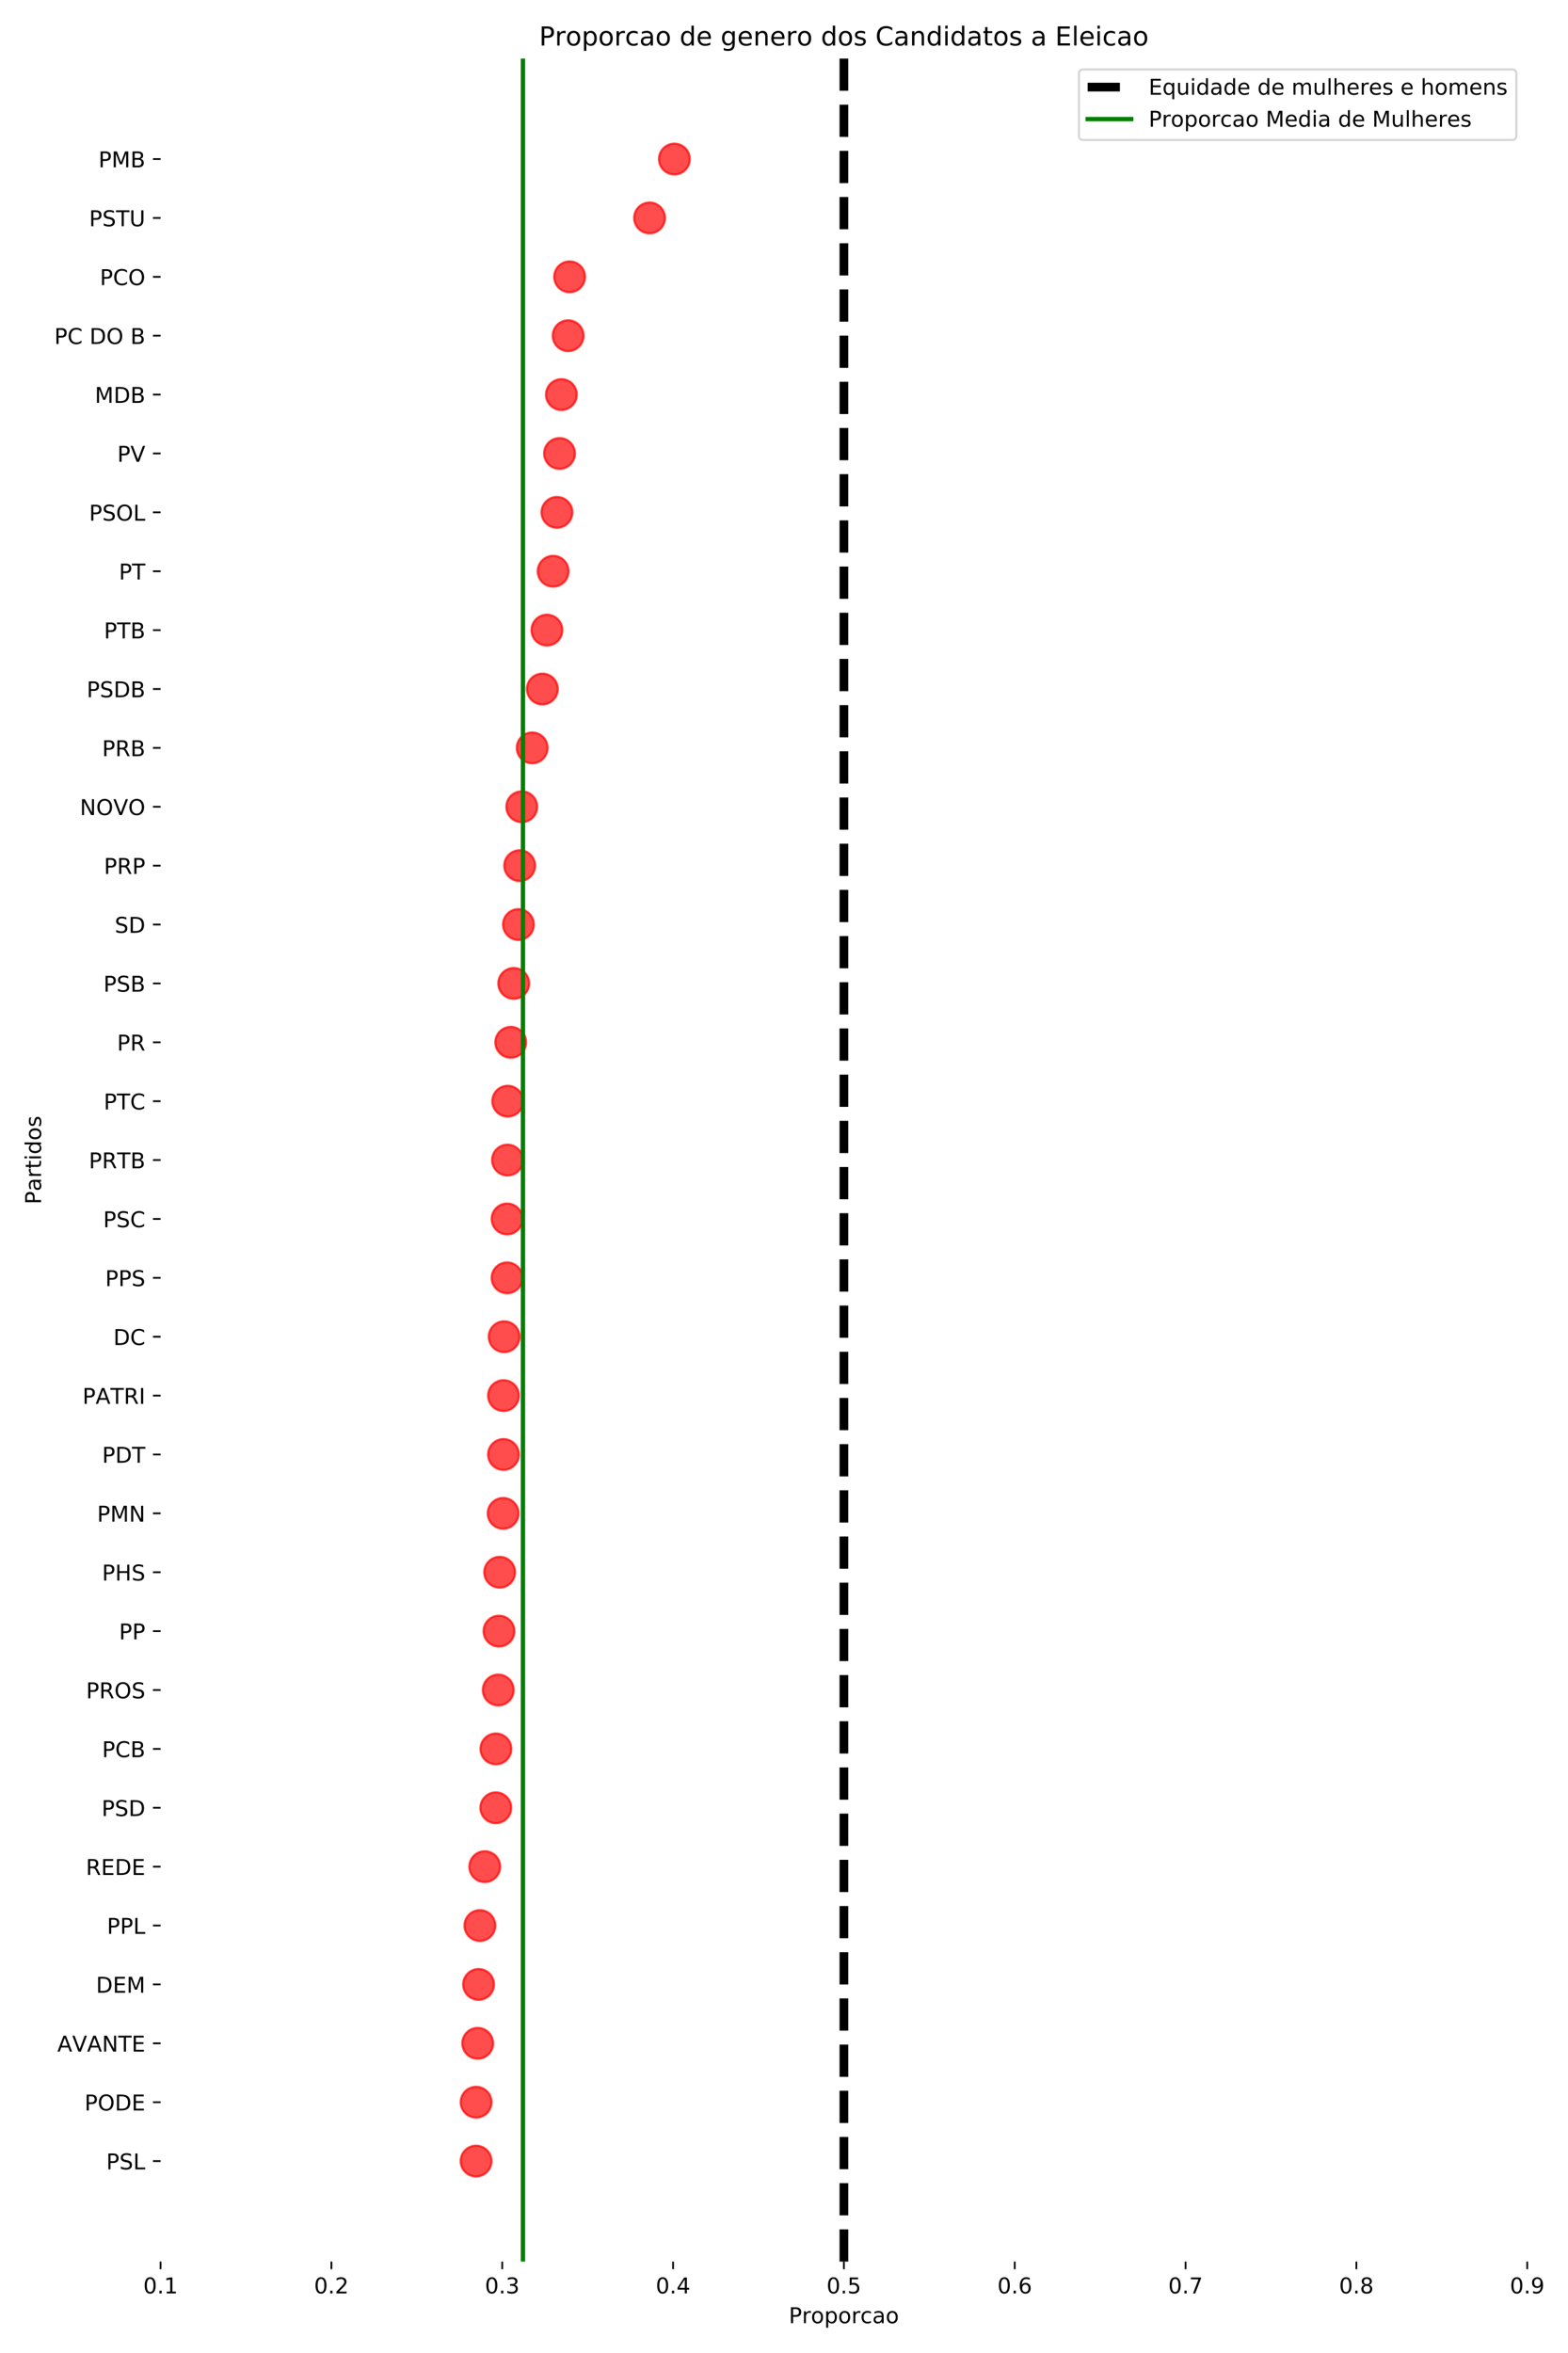 <?xml version="1.0" encoding="utf-8" standalone="no"?>
<!DOCTYPE svg PUBLIC "-//W3C//DTD SVG 1.1//EN"
  "http://www.w3.org/Graphics/SVG/1.1/DTD/svg11.dtd">
<!-- Created with matplotlib (https://matplotlib.org/) -->
<svg height="1080pt" version="1.1" viewBox="0 0 720 1080" width="720pt" xmlns="http://www.w3.org/2000/svg" xmlns:xlink="http://www.w3.org/1999/xlink">
 <defs>
  <style type="text/css">
*{stroke-linecap:butt;stroke-linejoin:round;}
  </style>
 </defs>
 <g id="figure_1">
  <g id="patch_1">
   <path d="M 0 1080 
L 720 1080 
L 720 0 
L 0 0 
z
" style="fill:#ffffff;"/>
  </g>
  <g id="axes_1">
   <g id="patch_2">
    <path d="M 73.73 1038.04 
L 701.28 1038.04 
L 701.28 26.88 
L 73.73 26.88 
z
" style="fill:#ffffff;"/>
   </g>
   <g id="PathCollection_1">
    <path clip-path="url(#p8156e0e258)" d="M 218.602 998.984 
C 220.477 998.984 222.276 998.239 223.602 996.913 
C 224.928 995.587 225.673 993.788 225.673 991.913 
C 225.673 990.037 224.928 988.239 223.602 986.913 
C 222.276 985.587 220.477 984.842 218.602 984.842 
C 216.726 984.842 214.928 985.587 213.602 986.913 
C 212.276 988.239 211.53 990.037 211.53 991.913 
C 211.53 993.788 212.276 995.587 213.602 996.913 
C 214.928 998.239 216.726 998.984 218.602 998.984 
z
" style="fill:#ff0000;fill-opacity:0.7;stroke:#ff0000;stroke-opacity:0.7;"/>
    <path clip-path="url(#p8156e0e258)" d="M 218.62 971.957 
C 220.495 971.957 222.294 971.212 223.62 969.886 
C 224.946 968.56 225.691 966.761 225.691 964.886 
C 225.691 963.011 224.946 961.212 223.62 959.886 
C 222.294 958.56 220.495 957.815 218.62 957.815 
C 216.745 957.815 214.946 958.56 213.62 959.886 
C 212.294 961.212 211.549 963.011 211.549 964.886 
C 211.549 966.761 212.294 968.56 213.62 969.886 
C 214.946 971.212 216.745 971.957 218.62 971.957 
z
" style="fill:#ff0000;fill-opacity:0.7;stroke:#ff0000;stroke-opacity:0.7;"/>
    <path clip-path="url(#p8156e0e258)" d="M 219.352 944.931 
C 221.228 944.931 223.026 944.185 224.352 942.859 
C 225.678 941.533 226.423 939.735 226.423 937.859 
C 226.423 935.984 225.678 934.185 224.352 932.859 
C 223.026 931.533 221.228 930.788 219.352 930.788 
C 217.477 930.788 215.678 931.533 214.352 932.859 
C 213.026 934.185 212.281 935.984 212.281 937.859 
C 212.281 939.735 213.026 941.533 214.352 942.859 
C 215.678 944.185 217.477 944.931 219.352 944.931 
z
" style="fill:#ff0000;fill-opacity:0.7;stroke:#ff0000;stroke-opacity:0.7;"/>
    <path clip-path="url(#p8156e0e258)" d="M 219.756 917.904 
C 221.631 917.904 223.43 917.159 224.756 915.833 
C 226.082 914.507 226.827 912.708 226.827 910.833 
C 226.827 908.958 226.082 907.159 224.756 905.833 
C 223.43 904.507 221.631 903.762 219.756 903.762 
C 217.881 903.762 216.082 904.507 214.756 905.833 
C 213.43 907.159 212.685 908.958 212.685 910.833 
C 212.685 912.708 213.43 914.507 214.756 915.833 
C 216.082 917.159 217.881 917.904 219.756 917.904 
z
" style="fill:#ff0000;fill-opacity:0.7;stroke:#ff0000;stroke-opacity:0.7;"/>
    <path clip-path="url(#p8156e0e258)" d="M 220.354 890.877 
C 222.229 890.877 224.028 890.132 225.354 888.806 
C 226.68 887.48 227.425 885.681 227.425 883.806 
C 227.425 881.931 226.68 880.132 225.354 878.806 
C 224.028 877.48 222.229 876.735 220.354 876.735 
C 218.479 876.735 216.68 877.48 215.354 878.806 
C 214.028 880.132 213.283 881.931 213.283 883.806 
C 213.283 885.681 214.028 887.48 215.354 888.806 
C 216.68 890.132 218.479 890.877 220.354 890.877 
z
" style="fill:#ff0000;fill-opacity:0.7;stroke:#ff0000;stroke-opacity:0.7;"/>
    <path clip-path="url(#p8156e0e258)" d="M 222.589 863.851 
C 224.465 863.851 226.263 863.106 227.589 861.78 
C 228.915 860.454 229.66 858.655 229.66 856.78 
C 229.66 854.904 228.915 853.106 227.589 851.78 
C 226.263 850.454 224.465 849.708 222.589 849.708 
C 220.714 849.708 218.915 850.454 217.589 851.78 
C 216.263 853.106 215.518 854.904 215.518 856.78 
C 215.518 858.655 216.263 860.454 217.589 861.78 
C 218.915 863.106 220.714 863.851 222.589 863.851 
z
" style="fill:#ff0000;fill-opacity:0.7;stroke:#ff0000;stroke-opacity:0.7;"/>
    <path clip-path="url(#p8156e0e258)" d="M 227.668 836.824 
C 229.543 836.824 231.342 836.079 232.668 834.753 
C 233.994 833.427 234.739 831.628 234.739 829.753 
C 234.739 827.878 233.994 826.079 232.668 824.753 
C 231.342 823.427 229.543 822.682 227.668 822.682 
C 225.792 822.682 223.994 823.427 222.668 824.753 
C 221.342 826.079 220.597 827.878 220.597 829.753 
C 220.597 831.628 221.342 833.427 222.668 834.753 
C 223.994 836.079 225.792 836.824 227.668 836.824 
z
" style="fill:#ff0000;fill-opacity:0.7;stroke:#ff0000;stroke-opacity:0.7;"/>
    <path clip-path="url(#p8156e0e258)" d="M 227.712 809.797 
C 229.587 809.797 231.386 809.052 232.712 807.726 
C 234.038 806.4 234.783 804.602 234.783 802.726 
C 234.783 800.851 234.038 799.052 232.712 797.726 
C 231.386 796.4 229.587 795.655 227.712 795.655 
C 225.837 795.655 224.038 796.4 222.712 797.726 
C 221.386 799.052 220.641 800.851 220.641 802.726 
C 220.641 804.602 221.386 806.4 222.712 807.726 
C 224.038 809.052 225.837 809.797 227.712 809.797 
z
" style="fill:#ff0000;fill-opacity:0.7;stroke:#ff0000;stroke-opacity:0.7;"/>
    <path clip-path="url(#p8156e0e258)" d="M 228.791 782.771 
C 230.667 782.771 232.465 782.026 233.791 780.7 
C 235.117 779.374 235.862 777.575 235.862 775.7 
C 235.862 773.824 235.117 772.026 233.791 770.7 
C 232.465 769.374 230.667 768.629 228.791 768.629 
C 226.916 768.629 225.117 769.374 223.791 770.7 
C 222.465 772.026 221.72 773.824 221.72 775.7 
C 221.72 777.575 222.465 779.374 223.791 780.7 
C 225.117 782.026 226.916 782.771 228.791 782.771 
z
" style="fill:#ff0000;fill-opacity:0.7;stroke:#ff0000;stroke-opacity:0.7;"/>
    <path clip-path="url(#p8156e0e258)" d="M 229.125 755.744 
C 231 755.744 232.799 754.999 234.125 753.673 
C 235.451 752.347 236.196 750.548 236.196 748.673 
C 236.196 746.798 235.451 744.999 234.125 743.673 
C 232.799 742.347 231 741.602 229.125 741.602 
C 227.25 741.602 225.451 742.347 224.125 743.673 
C 222.799 744.999 222.054 746.798 222.054 748.673 
C 222.054 750.548 222.799 752.347 224.125 753.673 
C 225.451 754.999 227.25 755.744 229.125 755.744 
z
" style="fill:#ff0000;fill-opacity:0.7;stroke:#ff0000;stroke-opacity:0.7;"/>
    <path clip-path="url(#p8156e0e258)" d="M 229.44 728.717 
C 231.315 728.717 233.114 727.972 234.44 726.646 
C 235.766 725.32 236.511 723.522 236.511 721.646 
C 236.511 719.771 235.766 717.972 234.44 716.646 
C 233.114 715.32 231.315 714.575 229.44 714.575 
C 227.565 714.575 225.766 715.32 224.44 716.646 
C 223.114 717.972 222.369 719.771 222.369 721.646 
C 222.369 723.522 223.114 725.32 224.44 726.646 
C 225.766 727.972 227.565 728.717 229.44 728.717 
z
" style="fill:#ff0000;fill-opacity:0.7;stroke:#ff0000;stroke-opacity:0.7;"/>
    <path clip-path="url(#p8156e0e258)" d="M 231.033 701.691 
C 232.908 701.691 234.707 700.946 236.033 699.62 
C 237.359 698.294 238.104 696.495 238.104 694.62 
C 238.104 692.745 237.359 690.946 236.033 689.62 
C 234.707 688.294 232.908 687.549 231.033 687.549 
C 229.158 687.549 227.359 688.294 226.033 689.62 
C 224.707 690.946 223.962 692.745 223.962 694.62 
C 223.962 696.495 224.707 698.294 226.033 699.62 
C 227.359 700.946 229.158 701.691 231.033 701.691 
z
" style="fill:#ff0000;fill-opacity:0.7;stroke:#ff0000;stroke-opacity:0.7;"/>
    <path clip-path="url(#p8156e0e258)" d="M 231.194 674.664 
C 233.069 674.664 234.868 673.919 236.194 672.593 
C 237.52 671.267 238.265 669.468 238.265 667.593 
C 238.265 665.718 237.52 663.919 236.194 662.593 
C 234.868 661.267 233.069 660.522 231.194 660.522 
C 229.319 660.522 227.52 661.267 226.194 662.593 
C 224.868 663.919 224.123 665.718 224.123 667.593 
C 224.123 669.468 224.868 671.267 226.194 672.593 
C 227.52 673.919 229.319 674.664 231.194 674.664 
z
" style="fill:#ff0000;fill-opacity:0.7;stroke:#ff0000;stroke-opacity:0.7;"/>
    <path clip-path="url(#p8156e0e258)" d="M 231.196 647.638 
C 233.072 647.638 234.87 646.893 236.196 645.567 
C 237.522 644.241 238.267 642.442 238.267 640.567 
C 238.267 638.691 237.522 636.893 236.196 635.567 
C 234.87 634.241 233.072 633.495 231.196 633.495 
C 229.321 633.495 227.522 634.241 226.196 635.567 
C 224.87 636.893 224.125 638.691 224.125 640.567 
C 224.125 642.442 224.87 644.241 226.196 645.567 
C 227.522 646.893 229.321 647.638 231.196 647.638 
z
" style="fill:#ff0000;fill-opacity:0.7;stroke:#ff0000;stroke-opacity:0.7;"/>
    <path clip-path="url(#p8156e0e258)" d="M 231.499 620.611 
C 233.374 620.611 235.173 619.866 236.499 618.54 
C 237.825 617.214 238.57 615.415 238.57 613.54 
C 238.57 611.665 237.825 609.866 236.499 608.54 
C 235.173 607.214 233.374 606.469 231.499 606.469 
C 229.624 606.469 227.825 607.214 226.499 608.54 
C 225.173 609.866 224.428 611.665 224.428 613.54 
C 224.428 615.415 225.173 617.214 226.499 618.54 
C 227.825 619.866 229.624 620.611 231.499 620.611 
z
" style="fill:#ff0000;fill-opacity:0.7;stroke:#ff0000;stroke-opacity:0.7;"/>
    <path clip-path="url(#p8156e0e258)" d="M 232.836 593.584 
C 234.712 593.584 236.51 592.839 237.836 591.513 
C 239.162 590.187 239.907 588.389 239.907 586.513 
C 239.907 584.638 239.162 582.839 237.836 581.513 
C 236.51 580.187 234.712 579.442 232.836 579.442 
C 230.961 579.442 229.162 580.187 227.836 581.513 
C 226.51 582.839 225.765 584.638 225.765 586.513 
C 225.765 588.389 226.51 590.187 227.836 591.513 
C 229.162 592.839 230.961 593.584 232.836 593.584 
z
" style="fill:#ff0000;fill-opacity:0.7;stroke:#ff0000;stroke-opacity:0.7;"/>
    <path clip-path="url(#p8156e0e258)" d="M 232.848 566.558 
C 234.723 566.558 236.522 565.813 237.848 564.487 
C 239.174 563.161 239.919 561.362 239.919 559.487 
C 239.919 557.611 239.174 555.813 237.848 554.487 
C 236.522 553.161 234.723 552.416 232.848 552.416 
C 230.972 552.416 229.174 553.161 227.848 554.487 
C 226.522 555.813 225.777 557.611 225.777 559.487 
C 225.777 561.362 226.522 563.161 227.848 564.487 
C 229.174 565.813 230.972 566.558 232.848 566.558 
z
" style="fill:#ff0000;fill-opacity:0.7;stroke:#ff0000;stroke-opacity:0.7;"/>
    <path clip-path="url(#p8156e0e258)" d="M 233.035 539.531 
C 234.911 539.531 236.709 538.786 238.035 537.46 
C 239.361 536.134 240.106 534.335 240.106 532.46 
C 240.106 530.585 239.361 528.786 238.035 527.46 
C 236.709 526.134 234.911 525.389 233.035 525.389 
C 231.16 525.389 229.361 526.134 228.035 527.46 
C 226.709 528.786 225.964 530.585 225.964 532.46 
C 225.964 534.335 226.709 536.134 228.035 537.46 
C 229.361 538.786 231.16 539.531 233.035 539.531 
z
" style="fill:#ff0000;fill-opacity:0.7;stroke:#ff0000;stroke-opacity:0.7;"/>
    <path clip-path="url(#p8156e0e258)" d="M 233.144 512.504 
C 235.02 512.504 236.818 511.759 238.144 510.433 
C 239.47 509.107 240.215 507.309 240.215 505.433 
C 240.215 503.558 239.47 501.759 238.144 500.433 
C 236.818 499.107 235.02 498.362 233.144 498.362 
C 231.269 498.362 229.47 499.107 228.144 500.433 
C 226.818 501.759 226.073 503.558 226.073 505.433 
C 226.073 507.309 226.818 509.107 228.144 510.433 
C 229.47 511.759 231.269 512.504 233.144 512.504 
z
" style="fill:#ff0000;fill-opacity:0.7;stroke:#ff0000;stroke-opacity:0.7;"/>
    <path clip-path="url(#p8156e0e258)" d="M 234.528 485.478 
C 236.403 485.478 238.202 484.733 239.528 483.407 
C 240.854 482.081 241.599 480.282 241.599 478.407 
C 241.599 476.531 240.854 474.733 239.528 473.407 
C 238.202 472.081 236.403 471.336 234.528 471.336 
C 232.653 471.336 230.854 472.081 229.528 473.407 
C 228.202 474.733 227.457 476.531 227.457 478.407 
C 227.457 480.282 228.202 482.081 229.528 483.407 
C 230.854 484.733 232.653 485.478 234.528 485.478 
z
" style="fill:#ff0000;fill-opacity:0.7;stroke:#ff0000;stroke-opacity:0.7;"/>
    <path clip-path="url(#p8156e0e258)" d="M 235.889 458.451 
C 237.764 458.451 239.563 457.706 240.889 456.38 
C 242.215 455.054 242.96 453.255 242.96 451.38 
C 242.96 449.505 242.215 447.706 240.889 446.38 
C 239.563 445.054 237.764 444.309 235.889 444.309 
C 234.014 444.309 232.215 445.054 230.889 446.38 
C 229.563 447.706 228.818 449.505 228.818 451.38 
C 228.818 453.255 229.563 455.054 230.889 456.38 
C 232.215 457.706 234.014 458.451 235.889 458.451 
z
" style="fill:#ff0000;fill-opacity:0.7;stroke:#ff0000;stroke-opacity:0.7;"/>
    <path clip-path="url(#p8156e0e258)" d="M 238.063 431.425 
C 239.938 431.425 241.737 430.679 243.063 429.353 
C 244.389 428.027 245.134 426.229 245.134 424.353 
C 245.134 422.478 244.389 420.679 243.063 419.353 
C 241.737 418.027 239.938 417.282 238.063 417.282 
C 236.187 417.282 234.389 418.027 233.063 419.353 
C 231.737 420.679 230.992 422.478 230.992 424.353 
C 230.992 426.229 231.737 428.027 233.063 429.353 
C 234.389 430.679 236.187 431.425 238.063 431.425 
z
" style="fill:#ff0000;fill-opacity:0.7;stroke:#ff0000;stroke-opacity:0.7;"/>
    <path clip-path="url(#p8156e0e258)" d="M 238.624 404.398 
C 240.499 404.398 242.298 403.653 243.624 402.327 
C 244.95 401.001 245.695 399.202 245.695 397.327 
C 245.695 395.452 244.95 393.653 243.624 392.327 
C 242.298 391.001 240.499 390.256 238.624 390.256 
C 236.749 390.256 234.95 391.001 233.624 392.327 
C 232.298 393.653 231.553 395.452 231.553 397.327 
C 231.553 399.202 232.298 401.001 233.624 402.327 
C 234.95 403.653 236.749 404.398 238.624 404.398 
z
" style="fill:#ff0000;fill-opacity:0.7;stroke:#ff0000;stroke-opacity:0.7;"/>
    <path clip-path="url(#p8156e0e258)" d="M 239.588 377.371 
C 241.463 377.371 243.262 376.626 244.588 375.3 
C 245.914 373.974 246.659 372.175 246.659 370.3 
C 246.659 368.425 245.914 366.626 244.588 365.3 
C 243.262 363.974 241.463 363.229 239.588 363.229 
C 237.713 363.229 235.914 363.974 234.588 365.3 
C 233.262 366.626 232.517 368.425 232.517 370.3 
C 232.517 372.175 233.262 373.974 234.588 375.3 
C 235.914 376.626 237.713 377.371 239.588 377.371 
z
" style="fill:#ff0000;fill-opacity:0.7;stroke:#ff0000;stroke-opacity:0.7;"/>
    <path clip-path="url(#p8156e0e258)" d="M 244.375 350.345 
C 246.251 350.345 248.049 349.6 249.375 348.274 
C 250.701 346.948 251.446 345.149 251.446 343.274 
C 251.446 341.398 250.701 339.6 249.375 338.274 
C 248.049 336.948 246.251 336.203 244.375 336.203 
C 242.5 336.203 240.701 336.948 239.375 338.274 
C 238.049 339.6 237.304 341.398 237.304 343.274 
C 237.304 345.149 238.049 346.948 239.375 348.274 
C 240.701 349.6 242.5 350.345 244.375 350.345 
z
" style="fill:#ff0000;fill-opacity:0.7;stroke:#ff0000;stroke-opacity:0.7;"/>
    <path clip-path="url(#p8156e0e258)" d="M 249.049 323.318 
C 250.924 323.318 252.723 322.573 254.049 321.247 
C 255.375 319.921 256.12 318.122 256.12 316.247 
C 256.12 314.372 255.375 312.573 254.049 311.247 
C 252.723 309.921 250.924 309.176 249.049 309.176 
C 247.173 309.176 245.375 309.921 244.049 311.247 
C 242.723 312.573 241.978 314.372 241.978 316.247 
C 241.978 318.122 242.723 319.921 244.049 321.247 
C 245.375 322.573 247.173 323.318 249.049 323.318 
z
" style="fill:#ff0000;fill-opacity:0.7;stroke:#ff0000;stroke-opacity:0.7;"/>
    <path clip-path="url(#p8156e0e258)" d="M 251.138 296.291 
C 253.013 296.291 254.812 295.546 256.138 294.22 
C 257.464 292.894 258.209 291.096 258.209 289.22 
C 258.209 287.345 257.464 285.546 256.138 284.22 
C 254.812 282.894 253.013 282.149 251.138 282.149 
C 249.262 282.149 247.464 282.894 246.138 284.22 
C 244.812 285.546 244.066 287.345 244.066 289.22 
C 244.066 291.096 244.812 292.894 246.138 294.22 
C 247.464 295.546 249.262 296.291 251.138 296.291 
z
" style="fill:#ff0000;fill-opacity:0.7;stroke:#ff0000;stroke-opacity:0.7;"/>
    <path clip-path="url(#p8156e0e258)" d="M 253.987 269.265 
C 255.863 269.265 257.661 268.52 258.987 267.194 
C 260.313 265.868 261.058 264.069 261.058 262.194 
C 261.058 260.318 260.313 258.52 258.987 257.194 
C 257.661 255.868 255.863 255.123 253.987 255.123 
C 252.112 255.123 250.313 255.868 248.987 257.194 
C 247.661 258.52 246.916 260.318 246.916 262.194 
C 246.916 264.069 247.661 265.868 248.987 267.194 
C 250.313 268.52 252.112 269.265 253.987 269.265 
z
" style="fill:#ff0000;fill-opacity:0.7;stroke:#ff0000;stroke-opacity:0.7;"/>
    <path clip-path="url(#p8156e0e258)" d="M 255.732 242.238 
C 257.607 242.238 259.406 241.493 260.732 240.167 
C 262.058 238.841 262.803 237.042 262.803 235.167 
C 262.803 233.292 262.058 231.493 260.732 230.167 
C 259.406 228.841 257.607 228.096 255.732 228.096 
C 253.857 228.096 252.058 228.841 250.732 230.167 
C 249.406 231.493 248.661 233.292 248.661 235.167 
C 248.661 237.042 249.406 238.841 250.732 240.167 
C 252.058 241.493 253.857 242.238 255.732 242.238 
z
" style="fill:#ff0000;fill-opacity:0.7;stroke:#ff0000;stroke-opacity:0.7;"/>
    <path clip-path="url(#p8156e0e258)" d="M 256.923 215.212 
C 258.798 215.212 260.597 214.466 261.923 213.14 
C 263.249 211.814 263.994 210.016 263.994 208.14 
C 263.994 206.265 263.249 204.466 261.923 203.14 
C 260.597 201.814 258.798 201.069 256.923 201.069 
C 255.048 201.069 253.249 201.814 251.923 203.14 
C 250.597 204.466 249.852 206.265 249.852 208.14 
C 249.852 210.016 250.597 211.814 251.923 213.14 
C 253.249 214.466 255.048 215.212 256.923 215.212 
z
" style="fill:#ff0000;fill-opacity:0.7;stroke:#ff0000;stroke-opacity:0.7;"/>
    <path clip-path="url(#p8156e0e258)" d="M 257.784 188.185 
C 259.66 188.185 261.458 187.44 262.784 186.114 
C 264.11 184.788 264.855 182.989 264.855 181.114 
C 264.855 179.239 264.11 177.44 262.784 176.114 
C 261.458 174.788 259.66 174.043 257.784 174.043 
C 255.909 174.043 254.11 174.788 252.784 176.114 
C 251.458 177.44 250.713 179.239 250.713 181.114 
C 250.713 182.989 251.458 184.788 252.784 186.114 
C 254.11 187.44 255.909 188.185 257.784 188.185 
z
" style="fill:#ff0000;fill-opacity:0.7;stroke:#ff0000;stroke-opacity:0.7;"/>
    <path clip-path="url(#p8156e0e258)" d="M 260.883 161.158 
C 262.758 161.158 264.557 160.413 265.883 159.087 
C 267.209 157.761 267.954 155.962 267.954 154.087 
C 267.954 152.212 267.209 150.413 265.883 149.087 
C 264.557 147.761 262.758 147.016 260.883 147.016 
C 259.008 147.016 257.209 147.761 255.883 149.087 
C 254.557 150.413 253.812 152.212 253.812 154.087 
C 253.812 155.962 254.557 157.761 255.883 159.087 
C 257.209 160.413 259.008 161.158 260.883 161.158 
z
" style="fill:#ff0000;fill-opacity:0.7;stroke:#ff0000;stroke-opacity:0.7;"/>
    <path clip-path="url(#p8156e0e258)" d="M 261.563 134.132 
C 263.438 134.132 265.237 133.387 266.563 132.061 
C 267.889 130.735 268.634 128.936 268.634 127.061 
C 268.634 125.185 267.889 123.387 266.563 122.061 
C 265.237 120.735 263.438 119.989 261.563 119.989 
C 259.688 119.989 257.889 120.735 256.563 122.061 
C 255.237 123.387 254.492 125.185 254.492 127.061 
C 254.492 128.936 255.237 130.735 256.563 132.061 
C 257.889 133.387 259.688 134.132 261.563 134.132 
z
" style="fill:#ff0000;fill-opacity:0.7;stroke:#ff0000;stroke-opacity:0.7;"/>
    <path clip-path="url(#p8156e0e258)" d="M 298.27 107.105 
C 300.145 107.105 301.944 106.36 303.27 105.034 
C 304.596 103.708 305.341 101.909 305.341 100.034 
C 305.341 98.159 304.596 96.36 303.27 95.034 
C 301.944 93.708 300.145 92.963 298.27 92.963 
C 296.395 92.963 294.596 93.708 293.27 95.034 
C 291.944 96.36 291.199 98.159 291.199 100.034 
C 291.199 101.909 291.944 103.708 293.27 105.034 
C 294.596 106.36 296.395 107.105 298.27 107.105 
z
" style="fill:#ff0000;fill-opacity:0.7;stroke:#ff0000;stroke-opacity:0.7;"/>
    <path clip-path="url(#p8156e0e258)" d="M 309.664 80.078 
C 311.539 80.078 313.338 79.333 314.664 78.007 
C 315.99 76.681 316.735 74.883 316.735 73.007 
C 316.735 71.132 315.99 69.333 314.664 68.007 
C 313.338 66.681 311.539 65.936 309.664 65.936 
C 307.789 65.936 305.99 66.681 304.664 68.007 
C 303.338 69.333 302.593 71.132 302.593 73.007 
C 302.593 74.883 303.338 76.681 304.664 78.007 
C 305.99 79.333 307.789 80.078 309.664 80.078 
z
" style="fill:#ff0000;fill-opacity:0.7;stroke:#ff0000;stroke-opacity:0.7;"/>
   </g>
   <g id="matplotlib.axis_1">
    <g id="xtick_1">
     <g id="line2d_1">
      <defs>
       <path d="M 0 0 
L 0 3.5 
" id="m09c250faec" style="stroke:#000000;stroke-width:0.8;"/>
      </defs>
      <g>
       <use style="stroke:#000000;stroke-width:0.8;" x="73.73" xlink:href="#m09c250faec" y="1038.04"/>
      </g>
     </g>
     <g id="text_1">
      <!-- 0.1 -->
      <defs>
       <path d="M 31.781 66.406 
Q 24.172 66.406 20.328 58.906 
Q 16.5 51.422 16.5 36.375 
Q 16.5 21.391 20.328 13.891 
Q 24.172 6.391 31.781 6.391 
Q 39.453 6.391 43.281 13.891 
Q 47.125 21.391 47.125 36.375 
Q 47.125 51.422 43.281 58.906 
Q 39.453 66.406 31.781 66.406 
z
M 31.781 74.219 
Q 44.047 74.219 50.516 64.516 
Q 56.984 54.828 56.984 36.375 
Q 56.984 17.969 50.516 8.266 
Q 44.047 -1.422 31.781 -1.422 
Q 19.531 -1.422 13.062 8.266 
Q 6.594 17.969 6.594 36.375 
Q 6.594 54.828 13.062 64.516 
Q 19.531 74.219 31.781 74.219 
z
" id="DejaVuSans-48"/>
       <path d="M 10.688 12.406 
L 21 12.406 
L 21 0 
L 10.688 0 
z
" id="DejaVuSans-46"/>
       <path d="M 12.406 8.297 
L 28.516 8.297 
L 28.516 63.922 
L 10.984 60.406 
L 10.984 69.391 
L 28.422 72.906 
L 38.281 72.906 
L 38.281 8.297 
L 54.391 8.297 
L 54.391 0 
L 12.406 0 
z
" id="DejaVuSans-49"/>
      </defs>
      <g transform="translate(65.778 1052.638)scale(0.1 -0.1)">
       <use xlink:href="#DejaVuSans-48"/>
       <use x="63.623" xlink:href="#DejaVuSans-46"/>
       <use x="95.41" xlink:href="#DejaVuSans-49"/>
      </g>
     </g>
    </g>
    <g id="xtick_2">
     <g id="line2d_2">
      <g>
       <use style="stroke:#000000;stroke-width:0.8;" x="152.174" xlink:href="#m09c250faec" y="1038.04"/>
      </g>
     </g>
     <g id="text_2">
      <!-- 0.2 -->
      <defs>
       <path d="M 19.188 8.297 
L 53.609 8.297 
L 53.609 0 
L 7.328 0 
L 7.328 8.297 
Q 12.938 14.109 22.625 23.891 
Q 32.328 33.688 34.812 36.531 
Q 39.547 41.844 41.422 45.531 
Q 43.312 49.219 43.312 52.781 
Q 43.312 58.594 39.234 62.25 
Q 35.156 65.922 28.609 65.922 
Q 23.969 65.922 18.812 64.312 
Q 13.672 62.703 7.812 59.422 
L 7.812 69.391 
Q 13.766 71.781 18.938 73 
Q 24.125 74.219 28.422 74.219 
Q 39.75 74.219 46.484 68.547 
Q 53.219 62.891 53.219 53.422 
Q 53.219 48.922 51.531 44.891 
Q 49.859 40.875 45.406 35.406 
Q 44.188 33.984 37.641 27.219 
Q 31.109 20.453 19.188 8.297 
z
" id="DejaVuSans-50"/>
      </defs>
      <g transform="translate(144.222 1052.638)scale(0.1 -0.1)">
       <use xlink:href="#DejaVuSans-48"/>
       <use x="63.623" xlink:href="#DejaVuSans-46"/>
       <use x="95.41" xlink:href="#DejaVuSans-50"/>
      </g>
     </g>
    </g>
    <g id="xtick_3">
     <g id="line2d_3">
      <g>
       <use style="stroke:#000000;stroke-width:0.8;" x="230.618" xlink:href="#m09c250faec" y="1038.04"/>
      </g>
     </g>
     <g id="text_3">
      <!-- 0.3 -->
      <defs>
       <path d="M 40.578 39.312 
Q 47.656 37.797 51.625 33 
Q 55.609 28.219 55.609 21.188 
Q 55.609 10.406 48.188 4.484 
Q 40.766 -1.422 27.094 -1.422 
Q 22.516 -1.422 17.656 -0.516 
Q 12.797 0.391 7.625 2.203 
L 7.625 11.719 
Q 11.719 9.328 16.594 8.109 
Q 21.484 6.891 26.812 6.891 
Q 36.078 6.891 40.938 10.547 
Q 45.797 14.203 45.797 21.188 
Q 45.797 27.641 41.281 31.266 
Q 36.766 34.906 28.719 34.906 
L 20.219 34.906 
L 20.219 43.016 
L 29.109 43.016 
Q 36.375 43.016 40.234 45.922 
Q 44.094 48.828 44.094 54.297 
Q 44.094 59.906 40.109 62.906 
Q 36.141 65.922 28.719 65.922 
Q 24.656 65.922 20.016 65.031 
Q 15.375 64.156 9.812 62.312 
L 9.812 71.094 
Q 15.438 72.656 20.344 73.438 
Q 25.25 74.219 29.594 74.219 
Q 40.828 74.219 47.359 69.109 
Q 53.906 64.016 53.906 55.328 
Q 53.906 49.266 50.438 45.094 
Q 46.969 40.922 40.578 39.312 
z
" id="DejaVuSans-51"/>
      </defs>
      <g transform="translate(222.666 1052.638)scale(0.1 -0.1)">
       <use xlink:href="#DejaVuSans-48"/>
       <use x="63.623" xlink:href="#DejaVuSans-46"/>
       <use x="95.41" xlink:href="#DejaVuSans-51"/>
      </g>
     </g>
    </g>
    <g id="xtick_4">
     <g id="line2d_4">
      <g>
       <use style="stroke:#000000;stroke-width:0.8;" x="309.061" xlink:href="#m09c250faec" y="1038.04"/>
      </g>
     </g>
     <g id="text_4">
      <!-- 0.4 -->
      <defs>
       <path d="M 37.797 64.312 
L 12.891 25.391 
L 37.797 25.391 
z
M 35.203 72.906 
L 47.609 72.906 
L 47.609 25.391 
L 58.016 25.391 
L 58.016 17.188 
L 47.609 17.188 
L 47.609 0 
L 37.797 0 
L 37.797 17.188 
L 4.891 17.188 
L 4.891 26.703 
z
" id="DejaVuSans-52"/>
      </defs>
      <g transform="translate(301.11 1052.638)scale(0.1 -0.1)">
       <use xlink:href="#DejaVuSans-48"/>
       <use x="63.623" xlink:href="#DejaVuSans-46"/>
       <use x="95.41" xlink:href="#DejaVuSans-52"/>
      </g>
     </g>
    </g>
    <g id="xtick_5">
     <g id="line2d_5">
      <g>
       <use style="stroke:#000000;stroke-width:0.8;" x="387.505" xlink:href="#m09c250faec" y="1038.04"/>
      </g>
     </g>
     <g id="text_5">
      <!-- 0.5 -->
      <defs>
       <path d="M 10.797 72.906 
L 49.516 72.906 
L 49.516 64.594 
L 19.828 64.594 
L 19.828 46.734 
Q 21.969 47.469 24.109 47.828 
Q 26.266 48.188 28.422 48.188 
Q 40.625 48.188 47.75 41.5 
Q 54.891 34.812 54.891 23.391 
Q 54.891 11.625 47.562 5.094 
Q 40.234 -1.422 26.906 -1.422 
Q 22.312 -1.422 17.547 -0.641 
Q 12.797 0.141 7.719 1.703 
L 7.719 11.625 
Q 12.109 9.234 16.797 8.062 
Q 21.484 6.891 26.703 6.891 
Q 35.156 6.891 40.078 11.328 
Q 45.016 15.766 45.016 23.391 
Q 45.016 31 40.078 35.438 
Q 35.156 39.891 26.703 39.891 
Q 22.75 39.891 18.812 39.016 
Q 14.891 38.141 10.797 36.281 
z
" id="DejaVuSans-53"/>
      </defs>
      <g transform="translate(379.553 1052.638)scale(0.1 -0.1)">
       <use xlink:href="#DejaVuSans-48"/>
       <use x="63.623" xlink:href="#DejaVuSans-46"/>
       <use x="95.41" xlink:href="#DejaVuSans-53"/>
      </g>
     </g>
    </g>
    <g id="xtick_6">
     <g id="line2d_6">
      <g>
       <use style="stroke:#000000;stroke-width:0.8;" x="465.949" xlink:href="#m09c250faec" y="1038.04"/>
      </g>
     </g>
     <g id="text_6">
      <!-- 0.6 -->
      <defs>
       <path d="M 33.016 40.375 
Q 26.375 40.375 22.484 35.828 
Q 18.609 31.297 18.609 23.391 
Q 18.609 15.531 22.484 10.953 
Q 26.375 6.391 33.016 6.391 
Q 39.656 6.391 43.531 10.953 
Q 47.406 15.531 47.406 23.391 
Q 47.406 31.297 43.531 35.828 
Q 39.656 40.375 33.016 40.375 
z
M 52.594 71.297 
L 52.594 62.312 
Q 48.875 64.062 45.094 64.984 
Q 41.312 65.922 37.594 65.922 
Q 27.828 65.922 22.672 59.328 
Q 17.531 52.734 16.797 39.406 
Q 19.672 43.656 24.016 45.922 
Q 28.375 48.188 33.594 48.188 
Q 44.578 48.188 50.953 41.516 
Q 57.328 34.859 57.328 23.391 
Q 57.328 12.156 50.688 5.359 
Q 44.047 -1.422 33.016 -1.422 
Q 20.359 -1.422 13.672 8.266 
Q 6.984 17.969 6.984 36.375 
Q 6.984 53.656 15.188 63.938 
Q 23.391 74.219 37.203 74.219 
Q 40.922 74.219 44.703 73.484 
Q 48.484 72.75 52.594 71.297 
z
" id="DejaVuSans-54"/>
      </defs>
      <g transform="translate(457.997 1052.638)scale(0.1 -0.1)">
       <use xlink:href="#DejaVuSans-48"/>
       <use x="63.623" xlink:href="#DejaVuSans-46"/>
       <use x="95.41" xlink:href="#DejaVuSans-54"/>
      </g>
     </g>
    </g>
    <g id="xtick_7">
     <g id="line2d_7">
      <g>
       <use style="stroke:#000000;stroke-width:0.8;" x="544.393" xlink:href="#m09c250faec" y="1038.04"/>
      </g>
     </g>
     <g id="text_7">
      <!-- 0.7 -->
      <defs>
       <path d="M 8.203 72.906 
L 55.078 72.906 
L 55.078 68.703 
L 28.609 0 
L 18.312 0 
L 43.219 64.594 
L 8.203 64.594 
z
" id="DejaVuSans-55"/>
      </defs>
      <g transform="translate(536.441 1052.638)scale(0.1 -0.1)">
       <use xlink:href="#DejaVuSans-48"/>
       <use x="63.623" xlink:href="#DejaVuSans-46"/>
       <use x="95.41" xlink:href="#DejaVuSans-55"/>
      </g>
     </g>
    </g>
    <g id="xtick_8">
     <g id="line2d_8">
      <g>
       <use style="stroke:#000000;stroke-width:0.8;" x="622.836" xlink:href="#m09c250faec" y="1038.04"/>
      </g>
     </g>
     <g id="text_8">
      <!-- 0.8 -->
      <defs>
       <path d="M 31.781 34.625 
Q 24.75 34.625 20.719 30.859 
Q 16.703 27.094 16.703 20.516 
Q 16.703 13.922 20.719 10.156 
Q 24.75 6.391 31.781 6.391 
Q 38.812 6.391 42.859 10.172 
Q 46.922 13.969 46.922 20.516 
Q 46.922 27.094 42.891 30.859 
Q 38.875 34.625 31.781 34.625 
z
M 21.922 38.812 
Q 15.578 40.375 12.031 44.719 
Q 8.5 49.078 8.5 55.328 
Q 8.5 64.062 14.719 69.141 
Q 20.953 74.219 31.781 74.219 
Q 42.672 74.219 48.875 69.141 
Q 55.078 64.062 55.078 55.328 
Q 55.078 49.078 51.531 44.719 
Q 48 40.375 41.703 38.812 
Q 48.828 37.156 52.797 32.312 
Q 56.781 27.484 56.781 20.516 
Q 56.781 9.906 50.312 4.234 
Q 43.844 -1.422 31.781 -1.422 
Q 19.734 -1.422 13.25 4.234 
Q 6.781 9.906 6.781 20.516 
Q 6.781 27.484 10.781 32.312 
Q 14.797 37.156 21.922 38.812 
z
M 18.312 54.391 
Q 18.312 48.734 21.844 45.562 
Q 25.391 42.391 31.781 42.391 
Q 38.141 42.391 41.719 45.562 
Q 45.312 48.734 45.312 54.391 
Q 45.312 60.062 41.719 63.234 
Q 38.141 66.406 31.781 66.406 
Q 25.391 66.406 21.844 63.234 
Q 18.312 60.062 18.312 54.391 
z
" id="DejaVuSans-56"/>
      </defs>
      <g transform="translate(614.885 1052.638)scale(0.1 -0.1)">
       <use xlink:href="#DejaVuSans-48"/>
       <use x="63.623" xlink:href="#DejaVuSans-46"/>
       <use x="95.41" xlink:href="#DejaVuSans-56"/>
      </g>
     </g>
    </g>
    <g id="xtick_9">
     <g id="line2d_9">
      <g>
       <use style="stroke:#000000;stroke-width:0.8;" x="701.28" xlink:href="#m09c250faec" y="1038.04"/>
      </g>
     </g>
     <g id="text_9">
      <!-- 0.9 -->
      <defs>
       <path d="M 10.984 1.516 
L 10.984 10.5 
Q 14.703 8.734 18.5 7.812 
Q 22.312 6.891 25.984 6.891 
Q 35.75 6.891 40.891 13.453 
Q 46.047 20.016 46.781 33.406 
Q 43.953 29.203 39.594 26.953 
Q 35.25 24.703 29.984 24.703 
Q 19.047 24.703 12.672 31.312 
Q 6.297 37.938 6.297 49.422 
Q 6.297 60.641 12.938 67.422 
Q 19.578 74.219 30.609 74.219 
Q 43.266 74.219 49.922 64.516 
Q 56.594 54.828 56.594 36.375 
Q 56.594 19.141 48.406 8.859 
Q 40.234 -1.422 26.422 -1.422 
Q 22.703 -1.422 18.891 -0.688 
Q 15.094 0.047 10.984 1.516 
z
M 30.609 32.422 
Q 37.25 32.422 41.125 36.953 
Q 45.016 41.5 45.016 49.422 
Q 45.016 57.281 41.125 61.844 
Q 37.25 66.406 30.609 66.406 
Q 23.969 66.406 20.094 61.844 
Q 16.219 57.281 16.219 49.422 
Q 16.219 41.5 20.094 36.953 
Q 23.969 32.422 30.609 32.422 
z
" id="DejaVuSans-57"/>
      </defs>
      <g transform="translate(693.328 1052.638)scale(0.1 -0.1)">
       <use xlink:href="#DejaVuSans-48"/>
       <use x="63.623" xlink:href="#DejaVuSans-46"/>
       <use x="95.41" xlink:href="#DejaVuSans-57"/>
      </g>
     </g>
    </g>
    <g id="text_10">
     <!-- Proporcao -->
     <defs>
      <path d="M 19.672 64.797 
L 19.672 37.406 
L 32.078 37.406 
Q 38.969 37.406 42.719 40.969 
Q 46.484 44.531 46.484 51.125 
Q 46.484 57.672 42.719 61.234 
Q 38.969 64.797 32.078 64.797 
z
M 9.812 72.906 
L 32.078 72.906 
Q 44.344 72.906 50.609 67.359 
Q 56.891 61.812 56.891 51.125 
Q 56.891 40.328 50.609 34.812 
Q 44.344 29.297 32.078 29.297 
L 19.672 29.297 
L 19.672 0 
L 9.812 0 
z
" id="DejaVuSans-80"/>
      <path d="M 41.109 46.297 
Q 39.594 47.172 37.812 47.578 
Q 36.031 48 33.891 48 
Q 26.266 48 22.188 43.047 
Q 18.109 38.094 18.109 28.812 
L 18.109 0 
L 9.078 0 
L 9.078 54.688 
L 18.109 54.688 
L 18.109 46.188 
Q 20.953 51.172 25.484 53.578 
Q 30.031 56 36.531 56 
Q 37.453 56 38.578 55.875 
Q 39.703 55.766 41.062 55.516 
z
" id="DejaVuSans-114"/>
      <path d="M 30.609 48.391 
Q 23.391 48.391 19.188 42.75 
Q 14.984 37.109 14.984 27.297 
Q 14.984 17.484 19.156 11.844 
Q 23.344 6.203 30.609 6.203 
Q 37.797 6.203 41.984 11.859 
Q 46.188 17.531 46.188 27.297 
Q 46.188 37.016 41.984 42.703 
Q 37.797 48.391 30.609 48.391 
z
M 30.609 56 
Q 42.328 56 49.016 48.375 
Q 55.719 40.766 55.719 27.297 
Q 55.719 13.875 49.016 6.219 
Q 42.328 -1.422 30.609 -1.422 
Q 18.844 -1.422 12.172 6.219 
Q 5.516 13.875 5.516 27.297 
Q 5.516 40.766 12.172 48.375 
Q 18.844 56 30.609 56 
z
" id="DejaVuSans-111"/>
      <path d="M 18.109 8.203 
L 18.109 -20.797 
L 9.078 -20.797 
L 9.078 54.688 
L 18.109 54.688 
L 18.109 46.391 
Q 20.953 51.266 25.266 53.625 
Q 29.594 56 35.594 56 
Q 45.562 56 51.781 48.094 
Q 58.016 40.188 58.016 27.297 
Q 58.016 14.406 51.781 6.484 
Q 45.562 -1.422 35.594 -1.422 
Q 29.594 -1.422 25.266 0.953 
Q 20.953 3.328 18.109 8.203 
z
M 48.688 27.297 
Q 48.688 37.203 44.609 42.844 
Q 40.531 48.484 33.406 48.484 
Q 26.266 48.484 22.188 42.844 
Q 18.109 37.203 18.109 27.297 
Q 18.109 17.391 22.188 11.75 
Q 26.266 6.109 33.406 6.109 
Q 40.531 6.109 44.609 11.75 
Q 48.688 17.391 48.688 27.297 
z
" id="DejaVuSans-112"/>
      <path d="M 48.781 52.594 
L 48.781 44.188 
Q 44.969 46.297 41.141 47.344 
Q 37.312 48.391 33.406 48.391 
Q 24.656 48.391 19.812 42.844 
Q 14.984 37.312 14.984 27.297 
Q 14.984 17.281 19.812 11.734 
Q 24.656 6.203 33.406 6.203 
Q 37.312 6.203 41.141 7.25 
Q 44.969 8.297 48.781 10.406 
L 48.781 2.094 
Q 45.016 0.344 40.984 -0.531 
Q 36.969 -1.422 32.422 -1.422 
Q 20.062 -1.422 12.781 6.344 
Q 5.516 14.109 5.516 27.297 
Q 5.516 40.672 12.859 48.328 
Q 20.219 56 33.016 56 
Q 37.156 56 41.109 55.141 
Q 45.062 54.297 48.781 52.594 
z
" id="DejaVuSans-99"/>
      <path d="M 34.281 27.484 
Q 23.391 27.484 19.188 25 
Q 14.984 22.516 14.984 16.5 
Q 14.984 11.719 18.141 8.906 
Q 21.297 6.109 26.703 6.109 
Q 34.188 6.109 38.703 11.406 
Q 43.219 16.703 43.219 25.484 
L 43.219 27.484 
z
M 52.203 31.203 
L 52.203 0 
L 43.219 0 
L 43.219 8.297 
Q 40.141 3.328 35.547 0.953 
Q 30.953 -1.422 24.312 -1.422 
Q 15.922 -1.422 10.953 3.297 
Q 6 8.016 6 15.922 
Q 6 25.141 12.172 29.828 
Q 18.359 34.516 30.609 34.516 
L 43.219 34.516 
L 43.219 35.406 
Q 43.219 41.609 39.141 45 
Q 35.062 48.391 27.688 48.391 
Q 23 48.391 18.547 47.266 
Q 14.109 46.141 10.016 43.891 
L 10.016 52.203 
Q 14.938 54.109 19.578 55.047 
Q 24.219 56 28.609 56 
Q 40.484 56 46.344 49.844 
Q 52.203 43.703 52.203 31.203 
z
" id="DejaVuSans-97"/>
     </defs>
     <g transform="translate(362.217 1066.317)scale(0.1 -0.1)">
      <use xlink:href="#DejaVuSans-80"/>
      <use x="60.287" xlink:href="#DejaVuSans-114"/>
      <use x="101.369" xlink:href="#DejaVuSans-111"/>
      <use x="162.551" xlink:href="#DejaVuSans-112"/>
      <use x="226.027" xlink:href="#DejaVuSans-111"/>
      <use x="287.209" xlink:href="#DejaVuSans-114"/>
      <use x="328.291" xlink:href="#DejaVuSans-99"/>
      <use x="383.271" xlink:href="#DejaVuSans-97"/>
      <use x="444.551" xlink:href="#DejaVuSans-111"/>
     </g>
    </g>
   </g>
   <g id="matplotlib.axis_2">
    <g id="ytick_1">
     <g id="line2d_10">
      <defs>
       <path d="M 0 0 
L -3.5 0 
" id="m2dbc1bee03" style="stroke:#000000;stroke-width:0.8;"/>
      </defs>
      <g>
       <use style="stroke:#000000;stroke-width:0.8;" x="73.73" xlink:href="#m2dbc1bee03" y="991.913"/>
      </g>
     </g>
     <g id="text_11">
      <!-- PSL -->
      <defs>
       <path d="M 53.516 70.516 
L 53.516 60.891 
Q 47.906 63.578 42.922 64.891 
Q 37.938 66.219 33.297 66.219 
Q 25.25 66.219 20.875 63.094 
Q 16.5 59.969 16.5 54.203 
Q 16.5 49.359 19.406 46.891 
Q 22.312 44.438 30.422 42.922 
L 36.375 41.703 
Q 47.406 39.594 52.656 34.297 
Q 57.906 29 57.906 20.125 
Q 57.906 9.516 50.797 4.047 
Q 43.703 -1.422 29.984 -1.422 
Q 24.812 -1.422 18.969 -0.25 
Q 13.141 0.922 6.891 3.219 
L 6.891 13.375 
Q 12.891 10.016 18.656 8.297 
Q 24.422 6.594 29.984 6.594 
Q 38.422 6.594 43.016 9.906 
Q 47.609 13.234 47.609 19.391 
Q 47.609 24.75 44.312 27.781 
Q 41.016 30.812 33.5 32.328 
L 27.484 33.5 
Q 16.453 35.688 11.516 40.375 
Q 6.594 45.062 6.594 53.422 
Q 6.594 63.094 13.406 68.656 
Q 20.219 74.219 32.172 74.219 
Q 37.312 74.219 42.625 73.281 
Q 47.953 72.359 53.516 70.516 
z
" id="DejaVuSans-83"/>
       <path d="M 9.812 72.906 
L 19.672 72.906 
L 19.672 8.297 
L 55.172 8.297 
L 55.172 0 
L 9.812 0 
z
" id="DejaVuSans-76"/>
      </defs>
      <g transform="translate(48.78 995.712)scale(0.1 -0.1)">
       <use xlink:href="#DejaVuSans-80"/>
       <use x="60.303" xlink:href="#DejaVuSans-83"/>
       <use x="123.779" xlink:href="#DejaVuSans-76"/>
      </g>
     </g>
    </g>
    <g id="ytick_2">
     <g id="line2d_11">
      <g>
       <use style="stroke:#000000;stroke-width:0.8;" x="73.73" xlink:href="#m2dbc1bee03" y="964.886"/>
      </g>
     </g>
     <g id="text_12">
      <!-- PODE -->
      <defs>
       <path d="M 39.406 66.219 
Q 28.656 66.219 22.328 58.203 
Q 16.016 50.203 16.016 36.375 
Q 16.016 22.609 22.328 14.594 
Q 28.656 6.594 39.406 6.594 
Q 50.141 6.594 56.422 14.594 
Q 62.703 22.609 62.703 36.375 
Q 62.703 50.203 56.422 58.203 
Q 50.141 66.219 39.406 66.219 
z
M 39.406 74.219 
Q 54.734 74.219 63.906 63.938 
Q 73.094 53.656 73.094 36.375 
Q 73.094 19.141 63.906 8.859 
Q 54.734 -1.422 39.406 -1.422 
Q 24.031 -1.422 14.812 8.828 
Q 5.609 19.094 5.609 36.375 
Q 5.609 53.656 14.812 63.938 
Q 24.031 74.219 39.406 74.219 
z
" id="DejaVuSans-79"/>
       <path d="M 19.672 64.797 
L 19.672 8.109 
L 31.594 8.109 
Q 46.688 8.109 53.688 14.938 
Q 60.688 21.781 60.688 36.531 
Q 60.688 51.172 53.688 57.984 
Q 46.688 64.797 31.594 64.797 
z
M 9.812 72.906 
L 30.078 72.906 
Q 51.266 72.906 61.172 64.094 
Q 71.094 55.281 71.094 36.531 
Q 71.094 17.672 61.125 8.828 
Q 51.172 0 30.078 0 
L 9.812 0 
z
" id="DejaVuSans-68"/>
       <path d="M 9.812 72.906 
L 55.906 72.906 
L 55.906 64.594 
L 19.672 64.594 
L 19.672 43.016 
L 54.391 43.016 
L 54.391 34.719 
L 19.672 34.719 
L 19.672 8.297 
L 56.781 8.297 
L 56.781 0 
L 9.812 0 
z
" id="DejaVuSans-69"/>
      </defs>
      <g transform="translate(38.81 968.685)scale(0.1 -0.1)">
       <use xlink:href="#DejaVuSans-80"/>
       <use x="60.303" xlink:href="#DejaVuSans-79"/>
       <use x="139.014" xlink:href="#DejaVuSans-68"/>
       <use x="216.016" xlink:href="#DejaVuSans-69"/>
      </g>
     </g>
    </g>
    <g id="ytick_3">
     <g id="line2d_12">
      <g>
       <use style="stroke:#000000;stroke-width:0.8;" x="73.73" xlink:href="#m2dbc1bee03" y="937.859"/>
      </g>
     </g>
     <g id="text_13">
      <!-- AVANTE -->
      <defs>
       <path d="M 34.188 63.188 
L 20.797 26.906 
L 47.609 26.906 
z
M 28.609 72.906 
L 39.797 72.906 
L 67.578 0 
L 57.328 0 
L 50.688 18.703 
L 17.828 18.703 
L 11.188 0 
L 0.781 0 
z
" id="DejaVuSans-65"/>
       <path d="M 28.609 0 
L 0.781 72.906 
L 11.078 72.906 
L 34.188 11.531 
L 57.328 72.906 
L 67.578 72.906 
L 39.797 0 
z
" id="DejaVuSans-86"/>
       <path d="M 9.812 72.906 
L 23.094 72.906 
L 55.422 11.922 
L 55.422 72.906 
L 64.984 72.906 
L 64.984 0 
L 51.703 0 
L 19.391 60.984 
L 19.391 0 
L 9.812 0 
z
" id="DejaVuSans-78"/>
       <path d="M -0.297 72.906 
L 61.375 72.906 
L 61.375 64.594 
L 35.5 64.594 
L 35.5 0 
L 25.594 0 
L 25.594 64.594 
L -0.297 64.594 
z
" id="DejaVuSans-84"/>
      </defs>
      <g transform="translate(26.319 941.659)scale(0.1 -0.1)">
       <use xlink:href="#DejaVuSans-65"/>
       <use x="68.314" xlink:href="#DejaVuSans-86"/>
       <use x="136.629" xlink:href="#DejaVuSans-65"/>
       <use x="205.037" xlink:href="#DejaVuSans-78"/>
       <use x="279.842" xlink:href="#DejaVuSans-84"/>
       <use x="340.926" xlink:href="#DejaVuSans-69"/>
      </g>
     </g>
    </g>
    <g id="ytick_4">
     <g id="line2d_13">
      <g>
       <use style="stroke:#000000;stroke-width:0.8;" x="73.73" xlink:href="#m2dbc1bee03" y="910.833"/>
      </g>
     </g>
     <g id="text_14">
      <!-- DEM -->
      <defs>
       <path d="M 9.812 72.906 
L 24.516 72.906 
L 43.109 23.297 
L 61.812 72.906 
L 76.516 72.906 
L 76.516 0 
L 66.891 0 
L 66.891 64.016 
L 48.094 14.016 
L 38.188 14.016 
L 19.391 64.016 
L 19.391 0 
L 9.812 0 
z
" id="DejaVuSans-77"/>
      </defs>
      <g transform="translate(44.083 914.632)scale(0.1 -0.1)">
       <use xlink:href="#DejaVuSans-68"/>
       <use x="77.002" xlink:href="#DejaVuSans-69"/>
       <use x="140.186" xlink:href="#DejaVuSans-77"/>
      </g>
     </g>
    </g>
    <g id="ytick_5">
     <g id="line2d_14">
      <g>
       <use style="stroke:#000000;stroke-width:0.8;" x="73.73" xlink:href="#m2dbc1bee03" y="883.806"/>
      </g>
     </g>
     <g id="text_15">
      <!-- PPL -->
      <g transform="translate(49.099 887.605)scale(0.1 -0.1)">
       <use xlink:href="#DejaVuSans-80"/>
       <use x="60.303" xlink:href="#DejaVuSans-80"/>
       <use x="120.605" xlink:href="#DejaVuSans-76"/>
      </g>
     </g>
    </g>
    <g id="ytick_6">
     <g id="line2d_15">
      <g>
       <use style="stroke:#000000;stroke-width:0.8;" x="73.73" xlink:href="#m2dbc1bee03" y="856.78"/>
      </g>
     </g>
     <g id="text_16">
      <!-- REDE -->
      <defs>
       <path d="M 44.391 34.188 
Q 47.562 33.109 50.562 29.594 
Q 53.562 26.078 56.594 19.922 
L 66.609 0 
L 56 0 
L 46.688 18.703 
Q 43.062 26.031 39.672 28.422 
Q 36.281 30.812 30.422 30.812 
L 19.672 30.812 
L 19.672 0 
L 9.812 0 
L 9.812 72.906 
L 32.078 72.906 
Q 44.578 72.906 50.734 67.672 
Q 56.891 62.453 56.891 51.906 
Q 56.891 45.016 53.688 40.469 
Q 50.484 35.938 44.391 34.188 
z
M 19.672 64.797 
L 19.672 38.922 
L 32.078 38.922 
Q 39.203 38.922 42.844 42.219 
Q 46.484 45.516 46.484 51.906 
Q 46.484 58.297 42.844 61.547 
Q 39.203 64.797 32.078 64.797 
z
" id="DejaVuSans-82"/>
      </defs>
      <g transform="translate(39.444 860.579)scale(0.1 -0.1)">
       <use xlink:href="#DejaVuSans-82"/>
       <use x="69.482" xlink:href="#DejaVuSans-69"/>
       <use x="132.666" xlink:href="#DejaVuSans-68"/>
       <use x="209.668" xlink:href="#DejaVuSans-69"/>
      </g>
     </g>
    </g>
    <g id="ytick_7">
     <g id="line2d_16">
      <g>
       <use style="stroke:#000000;stroke-width:0.8;" x="73.73" xlink:href="#m2dbc1bee03" y="829.753"/>
      </g>
     </g>
     <g id="text_17">
      <!-- PSD -->
      <g transform="translate(46.652 833.552)scale(0.1 -0.1)">
       <use xlink:href="#DejaVuSans-80"/>
       <use x="60.303" xlink:href="#DejaVuSans-83"/>
       <use x="123.779" xlink:href="#DejaVuSans-68"/>
      </g>
     </g>
    </g>
    <g id="ytick_8">
     <g id="line2d_17">
      <g>
       <use style="stroke:#000000;stroke-width:0.8;" x="73.73" xlink:href="#m2dbc1bee03" y="802.726"/>
      </g>
     </g>
     <g id="text_18">
      <!-- PCB -->
      <defs>
       <path d="M 64.406 67.281 
L 64.406 56.891 
Q 59.422 61.531 53.781 63.812 
Q 48.141 66.109 41.797 66.109 
Q 29.297 66.109 22.656 58.469 
Q 16.016 50.828 16.016 36.375 
Q 16.016 21.969 22.656 14.328 
Q 29.297 6.688 41.797 6.688 
Q 48.141 6.688 53.781 8.984 
Q 59.422 11.281 64.406 15.922 
L 64.406 5.609 
Q 59.234 2.094 53.438 0.328 
Q 47.656 -1.422 41.219 -1.422 
Q 24.656 -1.422 15.125 8.703 
Q 5.609 18.844 5.609 36.375 
Q 5.609 53.953 15.125 64.078 
Q 24.656 74.219 41.219 74.219 
Q 47.75 74.219 53.531 72.484 
Q 59.328 70.75 64.406 67.281 
z
" id="DejaVuSans-67"/>
       <path d="M 19.672 34.812 
L 19.672 8.109 
L 35.5 8.109 
Q 43.453 8.109 47.281 11.406 
Q 51.125 14.703 51.125 21.484 
Q 51.125 28.328 47.281 31.562 
Q 43.453 34.812 35.5 34.812 
z
M 19.672 64.797 
L 19.672 42.828 
L 34.281 42.828 
Q 41.5 42.828 45.031 45.531 
Q 48.578 48.25 48.578 53.812 
Q 48.578 59.328 45.031 62.062 
Q 41.5 64.797 34.281 64.797 
z
M 9.812 72.906 
L 35.016 72.906 
Q 46.297 72.906 52.391 68.219 
Q 58.5 63.531 58.5 54.891 
Q 58.5 48.188 55.375 44.234 
Q 52.25 40.281 46.188 39.312 
Q 53.469 37.75 57.5 32.781 
Q 61.531 27.828 61.531 20.406 
Q 61.531 10.641 54.891 5.312 
Q 48.25 0 35.984 0 
L 9.812 0 
z
" id="DejaVuSans-66"/>
      </defs>
      <g transform="translate(46.857 806.526)scale(0.1 -0.1)">
       <use xlink:href="#DejaVuSans-80"/>
       <use x="60.303" xlink:href="#DejaVuSans-67"/>
       <use x="130.127" xlink:href="#DejaVuSans-66"/>
      </g>
     </g>
    </g>
    <g id="ytick_9">
     <g id="line2d_18">
      <g>
       <use style="stroke:#000000;stroke-width:0.8;" x="73.73" xlink:href="#m2dbc1bee03" y="775.7"/>
      </g>
     </g>
     <g id="text_19">
      <!-- PROS -->
      <g transform="translate(39.532 779.499)scale(0.1 -0.1)">
       <use xlink:href="#DejaVuSans-80"/>
       <use x="60.303" xlink:href="#DejaVuSans-82"/>
       <use x="129.785" xlink:href="#DejaVuSans-79"/>
       <use x="208.496" xlink:href="#DejaVuSans-83"/>
      </g>
     </g>
    </g>
    <g id="ytick_10">
     <g id="line2d_19">
      <g>
       <use style="stroke:#000000;stroke-width:0.8;" x="73.73" xlink:href="#m2dbc1bee03" y="748.673"/>
      </g>
     </g>
     <g id="text_20">
      <!-- PP -->
      <g transform="translate(54.671 752.472)scale(0.1 -0.1)">
       <use xlink:href="#DejaVuSans-80"/>
       <use x="60.303" xlink:href="#DejaVuSans-80"/>
      </g>
     </g>
    </g>
    <g id="ytick_11">
     <g id="line2d_20">
      <g>
       <use style="stroke:#000000;stroke-width:0.8;" x="73.73" xlink:href="#m2dbc1bee03" y="721.646"/>
      </g>
     </g>
     <g id="text_21">
      <!-- PHS -->
      <defs>
       <path d="M 9.812 72.906 
L 19.672 72.906 
L 19.672 43.016 
L 55.516 43.016 
L 55.516 72.906 
L 65.375 72.906 
L 65.375 0 
L 55.516 0 
L 55.516 34.719 
L 19.672 34.719 
L 19.672 0 
L 9.812 0 
z
" id="DejaVuSans-72"/>
      </defs>
      <g transform="translate(46.832 725.446)scale(0.1 -0.1)">
       <use xlink:href="#DejaVuSans-80"/>
       <use x="60.303" xlink:href="#DejaVuSans-72"/>
       <use x="135.498" xlink:href="#DejaVuSans-83"/>
      </g>
     </g>
    </g>
    <g id="ytick_12">
     <g id="line2d_21">
      <g>
       <use style="stroke:#000000;stroke-width:0.8;" x="73.73" xlink:href="#m2dbc1bee03" y="694.62"/>
      </g>
     </g>
     <g id="text_22">
      <!-- PMN -->
      <g transform="translate(44.591 698.419)scale(0.1 -0.1)">
       <use xlink:href="#DejaVuSans-80"/>
       <use x="60.303" xlink:href="#DejaVuSans-77"/>
       <use x="146.582" xlink:href="#DejaVuSans-78"/>
      </g>
     </g>
    </g>
    <g id="ytick_13">
     <g id="line2d_22">
      <g>
       <use style="stroke:#000000;stroke-width:0.8;" x="73.73" xlink:href="#m2dbc1bee03" y="667.593"/>
      </g>
     </g>
     <g id="text_23">
      <!-- PDT -->
      <g transform="translate(46.892 671.392)scale(0.1 -0.1)">
       <use xlink:href="#DejaVuSans-80"/>
       <use x="60.303" xlink:href="#DejaVuSans-68"/>
       <use x="137.305" xlink:href="#DejaVuSans-84"/>
      </g>
     </g>
    </g>
    <g id="ytick_14">
     <g id="line2d_23">
      <g>
       <use style="stroke:#000000;stroke-width:0.8;" x="73.73" xlink:href="#m2dbc1bee03" y="640.567"/>
      </g>
     </g>
     <g id="text_24">
      <!-- PATRI -->
      <defs>
       <path d="M 9.812 72.906 
L 19.672 72.906 
L 19.672 0 
L 9.812 0 
z
" id="DejaVuSans-73"/>
      </defs>
      <g transform="translate(37.874 644.366)scale(0.1 -0.1)">
       <use xlink:href="#DejaVuSans-80"/>
       <use x="60.209" xlink:href="#DejaVuSans-65"/>
       <use x="128.508" xlink:href="#DejaVuSans-84"/>
       <use x="189.592" xlink:href="#DejaVuSans-82"/>
       <use x="259.074" xlink:href="#DejaVuSans-73"/>
      </g>
     </g>
    </g>
    <g id="ytick_15">
     <g id="line2d_24">
      <g>
       <use style="stroke:#000000;stroke-width:0.8;" x="73.73" xlink:href="#m2dbc1bee03" y="613.54"/>
      </g>
     </g>
     <g id="text_25">
      <!-- DC -->
      <g transform="translate(52.047 617.339)scale(0.1 -0.1)">
       <use xlink:href="#DejaVuSans-68"/>
       <use x="77.002" xlink:href="#DejaVuSans-67"/>
      </g>
     </g>
    </g>
    <g id="ytick_16">
     <g id="line2d_25">
      <g>
       <use style="stroke:#000000;stroke-width:0.8;" x="73.73" xlink:href="#m2dbc1bee03" y="586.513"/>
      </g>
     </g>
     <g id="text_26">
      <!-- PPS -->
      <g transform="translate(48.322 590.312)scale(0.1 -0.1)">
       <use xlink:href="#DejaVuSans-80"/>
       <use x="60.303" xlink:href="#DejaVuSans-80"/>
       <use x="120.605" xlink:href="#DejaVuSans-83"/>
      </g>
     </g>
    </g>
    <g id="ytick_17">
     <g id="line2d_26">
      <g>
       <use style="stroke:#000000;stroke-width:0.8;" x="73.73" xlink:href="#m2dbc1bee03" y="559.487"/>
      </g>
     </g>
     <g id="text_27">
      <!-- PSC -->
      <g transform="translate(47.369 563.286)scale(0.1 -0.1)">
       <use xlink:href="#DejaVuSans-80"/>
       <use x="60.303" xlink:href="#DejaVuSans-83"/>
       <use x="123.779" xlink:href="#DejaVuSans-67"/>
      </g>
     </g>
    </g>
    <g id="ytick_18">
     <g id="line2d_27">
      <g>
       <use style="stroke:#000000;stroke-width:0.8;" x="73.73" xlink:href="#m2dbc1bee03" y="532.46"/>
      </g>
     </g>
     <g id="text_28">
      <!-- PRTB -->
      <g transform="translate(40.794 536.259)scale(0.1 -0.1)">
       <use xlink:href="#DejaVuSans-80"/>
       <use x="60.303" xlink:href="#DejaVuSans-82"/>
       <use x="129.676" xlink:href="#DejaVuSans-84"/>
       <use x="190.76" xlink:href="#DejaVuSans-66"/>
      </g>
     </g>
    </g>
    <g id="ytick_19">
     <g id="line2d_28">
      <g>
       <use style="stroke:#000000;stroke-width:0.8;" x="73.73" xlink:href="#m2dbc1bee03" y="505.433"/>
      </g>
     </g>
     <g id="text_29">
      <!-- PTC -->
      <g transform="translate(47.617 509.233)scale(0.1 -0.1)">
       <use xlink:href="#DejaVuSans-80"/>
       <use x="60.303" xlink:href="#DejaVuSans-84"/>
       <use x="121.309" xlink:href="#DejaVuSans-67"/>
      </g>
     </g>
    </g>
    <g id="ytick_20">
     <g id="line2d_29">
      <g>
       <use style="stroke:#000000;stroke-width:0.8;" x="73.73" xlink:href="#m2dbc1bee03" y="478.407"/>
      </g>
     </g>
     <g id="text_30">
      <!-- PR -->
      <g transform="translate(53.752 482.206)scale(0.1 -0.1)">
       <use xlink:href="#DejaVuSans-80"/>
       <use x="60.303" xlink:href="#DejaVuSans-82"/>
      </g>
     </g>
    </g>
    <g id="ytick_21">
     <g id="line2d_30">
      <g>
       <use style="stroke:#000000;stroke-width:0.8;" x="73.73" xlink:href="#m2dbc1bee03" y="451.38"/>
      </g>
     </g>
     <g id="text_31">
      <!-- PSB -->
      <g transform="translate(47.491 455.179)scale(0.1 -0.1)">
       <use xlink:href="#DejaVuSans-80"/>
       <use x="60.303" xlink:href="#DejaVuSans-83"/>
       <use x="123.779" xlink:href="#DejaVuSans-66"/>
      </g>
     </g>
    </g>
    <g id="ytick_22">
     <g id="line2d_31">
      <g>
       <use style="stroke:#000000;stroke-width:0.8;" x="73.73" xlink:href="#m2dbc1bee03" y="424.353"/>
      </g>
     </g>
     <g id="text_32">
      <!-- SD -->
      <g transform="translate(52.682 428.153)scale(0.1 -0.1)">
       <use xlink:href="#DejaVuSans-83"/>
       <use x="63.477" xlink:href="#DejaVuSans-68"/>
      </g>
     </g>
    </g>
    <g id="ytick_23">
     <g id="line2d_32">
      <g>
       <use style="stroke:#000000;stroke-width:0.8;" x="73.73" xlink:href="#m2dbc1bee03" y="397.327"/>
      </g>
     </g>
     <g id="text_33">
      <!-- PRP -->
      <g transform="translate(47.722 401.126)scale(0.1 -0.1)">
       <use xlink:href="#DejaVuSans-80"/>
       <use x="60.303" xlink:href="#DejaVuSans-82"/>
       <use x="129.785" xlink:href="#DejaVuSans-80"/>
      </g>
     </g>
    </g>
    <g id="ytick_24">
     <g id="line2d_33">
      <g>
       <use style="stroke:#000000;stroke-width:0.8;" x="73.73" xlink:href="#m2dbc1bee03" y="370.3"/>
      </g>
     </g>
     <g id="text_34">
      <!-- NOVO -->
      <g transform="translate(36.667 374.099)scale(0.1 -0.1)">
       <use xlink:href="#DejaVuSans-78"/>
       <use x="74.805" xlink:href="#DejaVuSans-79"/>
       <use x="153.5" xlink:href="#DejaVuSans-86"/>
       <use x="221.893" xlink:href="#DejaVuSans-79"/>
      </g>
     </g>
    </g>
    <g id="ytick_25">
     <g id="line2d_34">
      <g>
       <use style="stroke:#000000;stroke-width:0.8;" x="73.73" xlink:href="#m2dbc1bee03" y="343.274"/>
      </g>
     </g>
     <g id="text_35">
      <!-- PRB -->
      <g transform="translate(46.891 347.073)scale(0.1 -0.1)">
       <use xlink:href="#DejaVuSans-80"/>
       <use x="60.303" xlink:href="#DejaVuSans-82"/>
       <use x="129.785" xlink:href="#DejaVuSans-66"/>
      </g>
     </g>
    </g>
    <g id="ytick_26">
     <g id="line2d_35">
      <g>
       <use style="stroke:#000000;stroke-width:0.8;" x="73.73" xlink:href="#m2dbc1bee03" y="316.247"/>
      </g>
     </g>
     <g id="text_36">
      <!-- PSDB -->
      <g transform="translate(39.791 320.046)scale(0.1 -0.1)">
       <use xlink:href="#DejaVuSans-80"/>
       <use x="60.303" xlink:href="#DejaVuSans-83"/>
       <use x="123.779" xlink:href="#DejaVuSans-68"/>
       <use x="200.781" xlink:href="#DejaVuSans-66"/>
      </g>
     </g>
    </g>
    <g id="ytick_27">
     <g id="line2d_36">
      <g>
       <use style="stroke:#000000;stroke-width:0.8;" x="73.73" xlink:href="#m2dbc1bee03" y="289.22"/>
      </g>
     </g>
     <g id="text_37">
      <!-- PTB -->
      <g transform="translate(47.732 293.02)scale(0.1 -0.1)">
       <use xlink:href="#DejaVuSans-80"/>
       <use x="60.303" xlink:href="#DejaVuSans-84"/>
       <use x="121.387" xlink:href="#DejaVuSans-66"/>
      </g>
     </g>
    </g>
    <g id="ytick_28">
     <g id="line2d_37">
      <g>
       <use style="stroke:#000000;stroke-width:0.8;" x="73.73" xlink:href="#m2dbc1bee03" y="262.194"/>
      </g>
     </g>
     <g id="text_38">
      <!-- PT -->
      <g transform="translate(54.593 265.993)scale(0.1 -0.1)">
       <use xlink:href="#DejaVuSans-80"/>
       <use x="60.303" xlink:href="#DejaVuSans-84"/>
      </g>
     </g>
    </g>
    <g id="ytick_29">
     <g id="line2d_38">
      <g>
       <use style="stroke:#000000;stroke-width:0.8;" x="73.73" xlink:href="#m2dbc1bee03" y="235.167"/>
      </g>
     </g>
     <g id="text_39">
      <!-- PSOL -->
      <g transform="translate(40.908 238.966)scale(0.1 -0.1)">
       <use xlink:href="#DejaVuSans-80"/>
       <use x="60.303" xlink:href="#DejaVuSans-83"/>
       <use x="123.779" xlink:href="#DejaVuSans-79"/>
       <use x="202.49" xlink:href="#DejaVuSans-76"/>
      </g>
     </g>
    </g>
    <g id="ytick_30">
     <g id="line2d_39">
      <g>
       <use style="stroke:#000000;stroke-width:0.8;" x="73.73" xlink:href="#m2dbc1bee03" y="208.14"/>
      </g>
     </g>
     <g id="text_40">
      <!-- PV -->
      <g transform="translate(53.86 211.94)scale(0.1 -0.1)">
       <use xlink:href="#DejaVuSans-80"/>
       <use x="60.303" xlink:href="#DejaVuSans-86"/>
      </g>
     </g>
    </g>
    <g id="ytick_31">
     <g id="line2d_40">
      <g>
       <use style="stroke:#000000;stroke-width:0.8;" x="73.73" xlink:href="#m2dbc1bee03" y="181.114"/>
      </g>
     </g>
     <g id="text_41">
      <!-- MDB -->
      <g transform="translate(43.541 184.913)scale(0.1 -0.1)">
       <use xlink:href="#DejaVuSans-77"/>
       <use x="86.279" xlink:href="#DejaVuSans-68"/>
       <use x="163.281" xlink:href="#DejaVuSans-66"/>
      </g>
     </g>
    </g>
    <g id="ytick_32">
     <g id="line2d_41">
      <g>
       <use style="stroke:#000000;stroke-width:0.8;" x="73.73" xlink:href="#m2dbc1bee03" y="154.087"/>
      </g>
     </g>
     <g id="text_42">
      <!-- PC DO B -->
      <defs>
       <path id="DejaVuSans-32"/>
      </defs>
      <g transform="translate(24.928 157.886)scale(0.1 -0.1)">
       <use xlink:href="#DejaVuSans-80"/>
       <use x="60.303" xlink:href="#DejaVuSans-67"/>
       <use x="130.127" xlink:href="#DejaVuSans-32"/>
       <use x="161.914" xlink:href="#DejaVuSans-68"/>
       <use x="238.916" xlink:href="#DejaVuSans-79"/>
       <use x="317.627" xlink:href="#DejaVuSans-32"/>
       <use x="349.414" xlink:href="#DejaVuSans-66"/>
      </g>
     </g>
    </g>
    <g id="ytick_33">
     <g id="line2d_42">
      <g>
       <use style="stroke:#000000;stroke-width:0.8;" x="73.73" xlink:href="#m2dbc1bee03" y="127.061"/>
      </g>
     </g>
     <g id="text_43">
      <!-- PCO -->
      <g transform="translate(45.846 130.86)scale(0.1 -0.1)">
       <use xlink:href="#DejaVuSans-80"/>
       <use x="60.303" xlink:href="#DejaVuSans-67"/>
       <use x="130.127" xlink:href="#DejaVuSans-79"/>
      </g>
     </g>
    </g>
    <g id="ytick_34">
     <g id="line2d_43">
      <g>
       <use style="stroke:#000000;stroke-width:0.8;" x="73.73" xlink:href="#m2dbc1bee03" y="100.034"/>
      </g>
     </g>
     <g id="text_44">
      <!-- PSTU -->
      <defs>
       <path d="M 8.688 72.906 
L 18.609 72.906 
L 18.609 28.609 
Q 18.609 16.891 22.844 11.734 
Q 27.094 6.594 36.625 6.594 
Q 46.094 6.594 50.344 11.734 
Q 54.594 16.891 54.594 28.609 
L 54.594 72.906 
L 64.5 72.906 
L 64.5 27.391 
Q 64.5 13.141 57.438 5.859 
Q 50.391 -1.422 36.625 -1.422 
Q 22.797 -1.422 15.734 5.859 
Q 8.688 13.141 8.688 27.391 
z
" id="DejaVuSans-85"/>
      </defs>
      <g transform="translate(40.925 103.833)scale(0.1 -0.1)">
       <use xlink:href="#DejaVuSans-80"/>
       <use x="60.303" xlink:href="#DejaVuSans-83"/>
       <use x="123.779" xlink:href="#DejaVuSans-84"/>
       <use x="184.863" xlink:href="#DejaVuSans-85"/>
      </g>
     </g>
    </g>
    <g id="ytick_35">
     <g id="line2d_44">
      <g>
       <use style="stroke:#000000;stroke-width:0.8;" x="73.73" xlink:href="#m2dbc1bee03" y="73.007"/>
      </g>
     </g>
     <g id="text_45">
      <!-- PMB -->
      <g transform="translate(45.211 76.806)scale(0.1 -0.1)">
       <use xlink:href="#DejaVuSans-80"/>
       <use x="60.303" xlink:href="#DejaVuSans-77"/>
       <use x="146.582" xlink:href="#DejaVuSans-66"/>
      </g>
     </g>
    </g>
    <g id="text_46">
     <!-- Partidos -->
     <defs>
      <path d="M 18.312 70.219 
L 18.312 54.688 
L 36.812 54.688 
L 36.812 47.703 
L 18.312 47.703 
L 18.312 18.016 
Q 18.312 11.328 20.141 9.422 
Q 21.969 7.516 27.594 7.516 
L 36.812 7.516 
L 36.812 0 
L 27.594 0 
Q 17.188 0 13.234 3.875 
Q 9.281 7.766 9.281 18.016 
L 9.281 47.703 
L 2.688 47.703 
L 2.688 54.688 
L 9.281 54.688 
L 9.281 70.219 
z
" id="DejaVuSans-116"/>
      <path d="M 9.422 54.688 
L 18.406 54.688 
L 18.406 0 
L 9.422 0 
z
M 9.422 75.984 
L 18.406 75.984 
L 18.406 64.594 
L 9.422 64.594 
z
" id="DejaVuSans-105"/>
      <path d="M 45.406 46.391 
L 45.406 75.984 
L 54.391 75.984 
L 54.391 0 
L 45.406 0 
L 45.406 8.203 
Q 42.578 3.328 38.25 0.953 
Q 33.938 -1.422 27.875 -1.422 
Q 17.969 -1.422 11.734 6.484 
Q 5.516 14.406 5.516 27.297 
Q 5.516 40.188 11.734 48.094 
Q 17.969 56 27.875 56 
Q 33.938 56 38.25 53.625 
Q 42.578 51.266 45.406 46.391 
z
M 14.797 27.297 
Q 14.797 17.391 18.875 11.75 
Q 22.953 6.109 30.078 6.109 
Q 37.203 6.109 41.297 11.75 
Q 45.406 17.391 45.406 27.297 
Q 45.406 37.203 41.297 42.844 
Q 37.203 48.484 30.078 48.484 
Q 22.953 48.484 18.875 42.844 
Q 14.797 37.203 14.797 27.297 
z
" id="DejaVuSans-100"/>
      <path d="M 44.281 53.078 
L 44.281 44.578 
Q 40.484 46.531 36.375 47.5 
Q 32.281 48.484 27.875 48.484 
Q 21.188 48.484 17.844 46.438 
Q 14.5 44.391 14.5 40.281 
Q 14.5 37.156 16.891 35.375 
Q 19.281 33.594 26.516 31.984 
L 29.594 31.297 
Q 39.156 29.25 43.188 25.516 
Q 47.219 21.781 47.219 15.094 
Q 47.219 7.469 41.188 3.016 
Q 35.156 -1.422 24.609 -1.422 
Q 20.219 -1.422 15.453 -0.562 
Q 10.688 0.297 5.422 2 
L 5.422 11.281 
Q 10.406 8.688 15.234 7.391 
Q 20.062 6.109 24.812 6.109 
Q 31.156 6.109 34.562 8.281 
Q 37.984 10.453 37.984 14.406 
Q 37.984 18.062 35.516 20.016 
Q 33.062 21.969 24.703 23.781 
L 21.578 24.516 
Q 13.234 26.266 9.516 29.906 
Q 5.812 33.547 5.812 39.891 
Q 5.812 47.609 11.281 51.797 
Q 16.75 56 26.812 56 
Q 31.781 56 36.172 55.266 
Q 40.578 54.547 44.281 53.078 
z
" id="DejaVuSans-115"/>
     </defs>
     <g transform="translate(18.849 552.779)rotate(-90)scale(0.1 -0.1)">
      <use xlink:href="#DejaVuSans-80"/>
      <use x="60.24" xlink:href="#DejaVuSans-97"/>
      <use x="121.52" xlink:href="#DejaVuSans-114"/>
      <use x="162.633" xlink:href="#DejaVuSans-116"/>
      <use x="201.842" xlink:href="#DejaVuSans-105"/>
      <use x="229.625" xlink:href="#DejaVuSans-100"/>
      <use x="293.102" xlink:href="#DejaVuSans-111"/>
      <use x="354.283" xlink:href="#DejaVuSans-115"/>
     </g>
    </g>
   </g>
   <g id="line2d_45">
    <path clip-path="url(#p8156e0e258)" d="M 387.505 1038.04 
L 387.505 26.88 
" style="fill:none;stroke:#000000;stroke-dasharray:14.8,6.4;stroke-dashoffset:0;stroke-width:4;"/>
   </g>
   <g id="line2d_46">
    <path clip-path="url(#p8156e0e258)" d="M 240.139 1038.04 
L 240.139 26.88 
" style="fill:none;stroke:#008000;stroke-linecap:square;stroke-width:2;"/>
   </g>
   <g id="text_47">
    <!-- Proporcao de genero dos Candidatos a Eleicao -->
    <defs>
     <path d="M 56.203 29.594 
L 56.203 25.203 
L 14.891 25.203 
Q 15.484 15.922 20.484 11.062 
Q 25.484 6.203 34.422 6.203 
Q 39.594 6.203 44.453 7.469 
Q 49.312 8.734 54.109 11.281 
L 54.109 2.781 
Q 49.266 0.734 44.188 -0.344 
Q 39.109 -1.422 33.891 -1.422 
Q 20.797 -1.422 13.156 6.188 
Q 5.516 13.812 5.516 26.812 
Q 5.516 40.234 12.766 48.109 
Q 20.016 56 32.328 56 
Q 43.359 56 49.781 48.891 
Q 56.203 41.797 56.203 29.594 
z
M 47.219 32.234 
Q 47.125 39.594 43.094 43.984 
Q 39.062 48.391 32.422 48.391 
Q 24.906 48.391 20.391 44.141 
Q 15.875 39.891 15.188 32.172 
z
" id="DejaVuSans-101"/>
     <path d="M 45.406 27.984 
Q 45.406 37.75 41.375 43.109 
Q 37.359 48.484 30.078 48.484 
Q 22.859 48.484 18.828 43.109 
Q 14.797 37.75 14.797 27.984 
Q 14.797 18.266 18.828 12.891 
Q 22.859 7.516 30.078 7.516 
Q 37.359 7.516 41.375 12.891 
Q 45.406 18.266 45.406 27.984 
z
M 54.391 6.781 
Q 54.391 -7.172 48.188 -13.984 
Q 42 -20.797 29.203 -20.797 
Q 24.469 -20.797 20.266 -20.094 
Q 16.062 -19.391 12.109 -17.922 
L 12.109 -9.188 
Q 16.062 -11.328 19.922 -12.344 
Q 23.781 -13.375 27.781 -13.375 
Q 36.625 -13.375 41.016 -8.766 
Q 45.406 -4.156 45.406 5.172 
L 45.406 9.625 
Q 42.625 4.781 38.281 2.391 
Q 33.938 0 27.875 0 
Q 17.828 0 11.672 7.656 
Q 5.516 15.328 5.516 27.984 
Q 5.516 40.672 11.672 48.328 
Q 17.828 56 27.875 56 
Q 33.938 56 38.281 53.609 
Q 42.625 51.219 45.406 46.391 
L 45.406 54.688 
L 54.391 54.688 
z
" id="DejaVuSans-103"/>
     <path d="M 54.891 33.016 
L 54.891 0 
L 45.906 0 
L 45.906 32.719 
Q 45.906 40.484 42.875 44.328 
Q 39.844 48.188 33.797 48.188 
Q 26.516 48.188 22.312 43.547 
Q 18.109 38.922 18.109 30.906 
L 18.109 0 
L 9.078 0 
L 9.078 54.688 
L 18.109 54.688 
L 18.109 46.188 
Q 21.344 51.125 25.703 53.562 
Q 30.078 56 35.797 56 
Q 45.219 56 50.047 50.172 
Q 54.891 44.344 54.891 33.016 
z
" id="DejaVuSans-110"/>
     <path d="M 9.422 75.984 
L 18.406 75.984 
L 18.406 0 
L 9.422 0 
z
" id="DejaVuSans-108"/>
    </defs>
    <g transform="translate(247.56 20.88)scale(0.12 -0.12)">
     <use xlink:href="#DejaVuSans-80"/>
     <use x="60.287" xlink:href="#DejaVuSans-114"/>
     <use x="101.369" xlink:href="#DejaVuSans-111"/>
     <use x="162.551" xlink:href="#DejaVuSans-112"/>
     <use x="226.027" xlink:href="#DejaVuSans-111"/>
     <use x="287.209" xlink:href="#DejaVuSans-114"/>
     <use x="328.291" xlink:href="#DejaVuSans-99"/>
     <use x="383.271" xlink:href="#DejaVuSans-97"/>
     <use x="444.551" xlink:href="#DejaVuSans-111"/>
     <use x="505.732" xlink:href="#DejaVuSans-32"/>
     <use x="537.52" xlink:href="#DejaVuSans-100"/>
     <use x="600.996" xlink:href="#DejaVuSans-101"/>
     <use x="662.52" xlink:href="#DejaVuSans-32"/>
     <use x="694.307" xlink:href="#DejaVuSans-103"/>
     <use x="757.783" xlink:href="#DejaVuSans-101"/>
     <use x="819.307" xlink:href="#DejaVuSans-110"/>
     <use x="882.686" xlink:href="#DejaVuSans-101"/>
     <use x="944.209" xlink:href="#DejaVuSans-114"/>
     <use x="985.291" xlink:href="#DejaVuSans-111"/>
     <use x="1046.473" xlink:href="#DejaVuSans-32"/>
     <use x="1078.26" xlink:href="#DejaVuSans-100"/>
     <use x="1141.736" xlink:href="#DejaVuSans-111"/>
     <use x="1202.918" xlink:href="#DejaVuSans-115"/>
     <use x="1255.018" xlink:href="#DejaVuSans-32"/>
     <use x="1286.805" xlink:href="#DejaVuSans-67"/>
     <use x="1356.629" xlink:href="#DejaVuSans-97"/>
     <use x="1417.908" xlink:href="#DejaVuSans-110"/>
     <use x="1481.287" xlink:href="#DejaVuSans-100"/>
     <use x="1544.764" xlink:href="#DejaVuSans-105"/>
     <use x="1572.547" xlink:href="#DejaVuSans-100"/>
     <use x="1636.023" xlink:href="#DejaVuSans-97"/>
     <use x="1697.303" xlink:href="#DejaVuSans-116"/>
     <use x="1736.512" xlink:href="#DejaVuSans-111"/>
     <use x="1797.693" xlink:href="#DejaVuSans-115"/>
     <use x="1849.793" xlink:href="#DejaVuSans-32"/>
     <use x="1881.58" xlink:href="#DejaVuSans-97"/>
     <use x="1942.859" xlink:href="#DejaVuSans-32"/>
     <use x="1974.646" xlink:href="#DejaVuSans-69"/>
     <use x="2037.83" xlink:href="#DejaVuSans-108"/>
     <use x="2065.613" xlink:href="#DejaVuSans-101"/>
     <use x="2127.137" xlink:href="#DejaVuSans-105"/>
     <use x="2154.92" xlink:href="#DejaVuSans-99"/>
     <use x="2209.9" xlink:href="#DejaVuSans-97"/>
     <use x="2271.18" xlink:href="#DejaVuSans-111"/>
    </g>
   </g>
   <g id="legend_1">
    <g id="patch_3">
     <path d="M 497.438 64.236 
L 694.28 64.236 
Q 696.28 64.236 696.28 62.236 
L 696.28 33.88 
Q 696.28 31.88 694.28 31.88 
L 497.438 31.88 
Q 495.438 31.88 495.438 33.88 
L 495.438 62.236 
Q 495.438 64.236 497.438 64.236 
z
" style="fill:#ffffff;opacity:0.8;stroke:#cccccc;stroke-linejoin:miter;"/>
    </g>
    <g id="line2d_47">
     <path d="M 499.438 39.978 
L 519.438 39.978 
" style="fill:none;stroke:#000000;stroke-dasharray:14.8,6.4;stroke-dashoffset:0;stroke-width:4;"/>
    </g>
    <g id="line2d_48"/>
    <g id="text_48">
     <!-- Equidade de mulheres e homens -->
     <defs>
      <path d="M 14.797 27.297 
Q 14.797 17.391 18.875 11.75 
Q 22.953 6.109 30.078 6.109 
Q 37.203 6.109 41.297 11.75 
Q 45.406 17.391 45.406 27.297 
Q 45.406 37.203 41.297 42.844 
Q 37.203 48.484 30.078 48.484 
Q 22.953 48.484 18.875 42.844 
Q 14.797 37.203 14.797 27.297 
z
M 45.406 8.203 
Q 42.578 3.328 38.25 0.953 
Q 33.938 -1.422 27.875 -1.422 
Q 17.969 -1.422 11.734 6.484 
Q 5.516 14.406 5.516 27.297 
Q 5.516 40.188 11.734 48.094 
Q 17.969 56 27.875 56 
Q 33.938 56 38.25 53.625 
Q 42.578 51.266 45.406 46.391 
L 45.406 54.688 
L 54.391 54.688 
L 54.391 -20.797 
L 45.406 -20.797 
z
" id="DejaVuSans-113"/>
      <path d="M 8.5 21.578 
L 8.5 54.688 
L 17.484 54.688 
L 17.484 21.922 
Q 17.484 14.156 20.5 10.266 
Q 23.531 6.391 29.594 6.391 
Q 36.859 6.391 41.078 11.031 
Q 45.312 15.672 45.312 23.688 
L 45.312 54.688 
L 54.297 54.688 
L 54.297 0 
L 45.312 0 
L 45.312 8.406 
Q 42.047 3.422 37.719 1 
Q 33.406 -1.422 27.688 -1.422 
Q 18.266 -1.422 13.375 4.438 
Q 8.5 10.297 8.5 21.578 
z
M 31.109 56 
z
" id="DejaVuSans-117"/>
      <path d="M 52 44.188 
Q 55.375 50.25 60.062 53.125 
Q 64.75 56 71.094 56 
Q 79.641 56 84.281 50.016 
Q 88.922 44.047 88.922 33.016 
L 88.922 0 
L 79.891 0 
L 79.891 32.719 
Q 79.891 40.578 77.094 44.375 
Q 74.312 48.188 68.609 48.188 
Q 61.625 48.188 57.562 43.547 
Q 53.516 38.922 53.516 30.906 
L 53.516 0 
L 44.484 0 
L 44.484 32.719 
Q 44.484 40.625 41.703 44.406 
Q 38.922 48.188 33.109 48.188 
Q 26.219 48.188 22.156 43.531 
Q 18.109 38.875 18.109 30.906 
L 18.109 0 
L 9.078 0 
L 9.078 54.688 
L 18.109 54.688 
L 18.109 46.188 
Q 21.188 51.219 25.484 53.609 
Q 29.781 56 35.688 56 
Q 41.656 56 45.828 52.969 
Q 50 49.953 52 44.188 
z
" id="DejaVuSans-109"/>
      <path d="M 54.891 33.016 
L 54.891 0 
L 45.906 0 
L 45.906 32.719 
Q 45.906 40.484 42.875 44.328 
Q 39.844 48.188 33.797 48.188 
Q 26.516 48.188 22.312 43.547 
Q 18.109 38.922 18.109 30.906 
L 18.109 0 
L 9.078 0 
L 9.078 75.984 
L 18.109 75.984 
L 18.109 46.188 
Q 21.344 51.125 25.703 53.562 
Q 30.078 56 35.797 56 
Q 45.219 56 50.047 50.172 
Q 54.891 44.344 54.891 33.016 
z
" id="DejaVuSans-104"/>
     </defs>
     <g transform="translate(527.438 43.478)scale(0.1 -0.1)">
      <use xlink:href="#DejaVuSans-69"/>
      <use x="63.184" xlink:href="#DejaVuSans-113"/>
      <use x="126.66" xlink:href="#DejaVuSans-117"/>
      <use x="190.039" xlink:href="#DejaVuSans-105"/>
      <use x="217.822" xlink:href="#DejaVuSans-100"/>
      <use x="281.299" xlink:href="#DejaVuSans-97"/>
      <use x="342.578" xlink:href="#DejaVuSans-100"/>
      <use x="406.055" xlink:href="#DejaVuSans-101"/>
      <use x="467.578" xlink:href="#DejaVuSans-32"/>
      <use x="499.365" xlink:href="#DejaVuSans-100"/>
      <use x="562.842" xlink:href="#DejaVuSans-101"/>
      <use x="624.365" xlink:href="#DejaVuSans-32"/>
      <use x="656.152" xlink:href="#DejaVuSans-109"/>
      <use x="753.564" xlink:href="#DejaVuSans-117"/>
      <use x="816.943" xlink:href="#DejaVuSans-108"/>
      <use x="844.727" xlink:href="#DejaVuSans-104"/>
      <use x="908.105" xlink:href="#DejaVuSans-101"/>
      <use x="969.629" xlink:href="#DejaVuSans-114"/>
      <use x="1010.711" xlink:href="#DejaVuSans-101"/>
      <use x="1072.234" xlink:href="#DejaVuSans-115"/>
      <use x="1124.334" xlink:href="#DejaVuSans-32"/>
      <use x="1156.121" xlink:href="#DejaVuSans-101"/>
      <use x="1217.645" xlink:href="#DejaVuSans-32"/>
      <use x="1249.432" xlink:href="#DejaVuSans-104"/>
      <use x="1312.811" xlink:href="#DejaVuSans-111"/>
      <use x="1373.992" xlink:href="#DejaVuSans-109"/>
      <use x="1471.404" xlink:href="#DejaVuSans-101"/>
      <use x="1532.928" xlink:href="#DejaVuSans-110"/>
      <use x="1596.307" xlink:href="#DejaVuSans-115"/>
     </g>
    </g>
    <g id="line2d_49">
     <path d="M 499.438 54.657 
L 519.438 54.657 
" style="fill:none;stroke:#008000;stroke-linecap:square;stroke-width:2;"/>
    </g>
    <g id="line2d_50"/>
    <g id="text_49">
     <!-- Proporcao Media de Mulheres -->
     <g transform="translate(527.438 58.157)scale(0.1 -0.1)">
      <use xlink:href="#DejaVuSans-80"/>
      <use x="60.287" xlink:href="#DejaVuSans-114"/>
      <use x="101.369" xlink:href="#DejaVuSans-111"/>
      <use x="162.551" xlink:href="#DejaVuSans-112"/>
      <use x="226.027" xlink:href="#DejaVuSans-111"/>
      <use x="287.209" xlink:href="#DejaVuSans-114"/>
      <use x="328.291" xlink:href="#DejaVuSans-99"/>
      <use x="383.271" xlink:href="#DejaVuSans-97"/>
      <use x="444.551" xlink:href="#DejaVuSans-111"/>
      <use x="505.732" xlink:href="#DejaVuSans-32"/>
      <use x="537.52" xlink:href="#DejaVuSans-77"/>
      <use x="623.799" xlink:href="#DejaVuSans-101"/>
      <use x="685.322" xlink:href="#DejaVuSans-100"/>
      <use x="748.799" xlink:href="#DejaVuSans-105"/>
      <use x="776.582" xlink:href="#DejaVuSans-97"/>
      <use x="837.861" xlink:href="#DejaVuSans-32"/>
      <use x="869.648" xlink:href="#DejaVuSans-100"/>
      <use x="933.125" xlink:href="#DejaVuSans-101"/>
      <use x="994.648" xlink:href="#DejaVuSans-32"/>
      <use x="1026.436" xlink:href="#DejaVuSans-77"/>
      <use x="1112.715" xlink:href="#DejaVuSans-117"/>
      <use x="1176.094" xlink:href="#DejaVuSans-108"/>
      <use x="1203.877" xlink:href="#DejaVuSans-104"/>
      <use x="1267.256" xlink:href="#DejaVuSans-101"/>
      <use x="1328.779" xlink:href="#DejaVuSans-114"/>
      <use x="1369.861" xlink:href="#DejaVuSans-101"/>
      <use x="1431.385" xlink:href="#DejaVuSans-115"/>
     </g>
    </g>
   </g>
  </g>
 </g>
 <defs>
  <clipPath id="p8156e0e258">
   <rect height="1011.16" width="627.55" x="73.73" y="26.88"/>
  </clipPath>
 </defs>
</svg>
